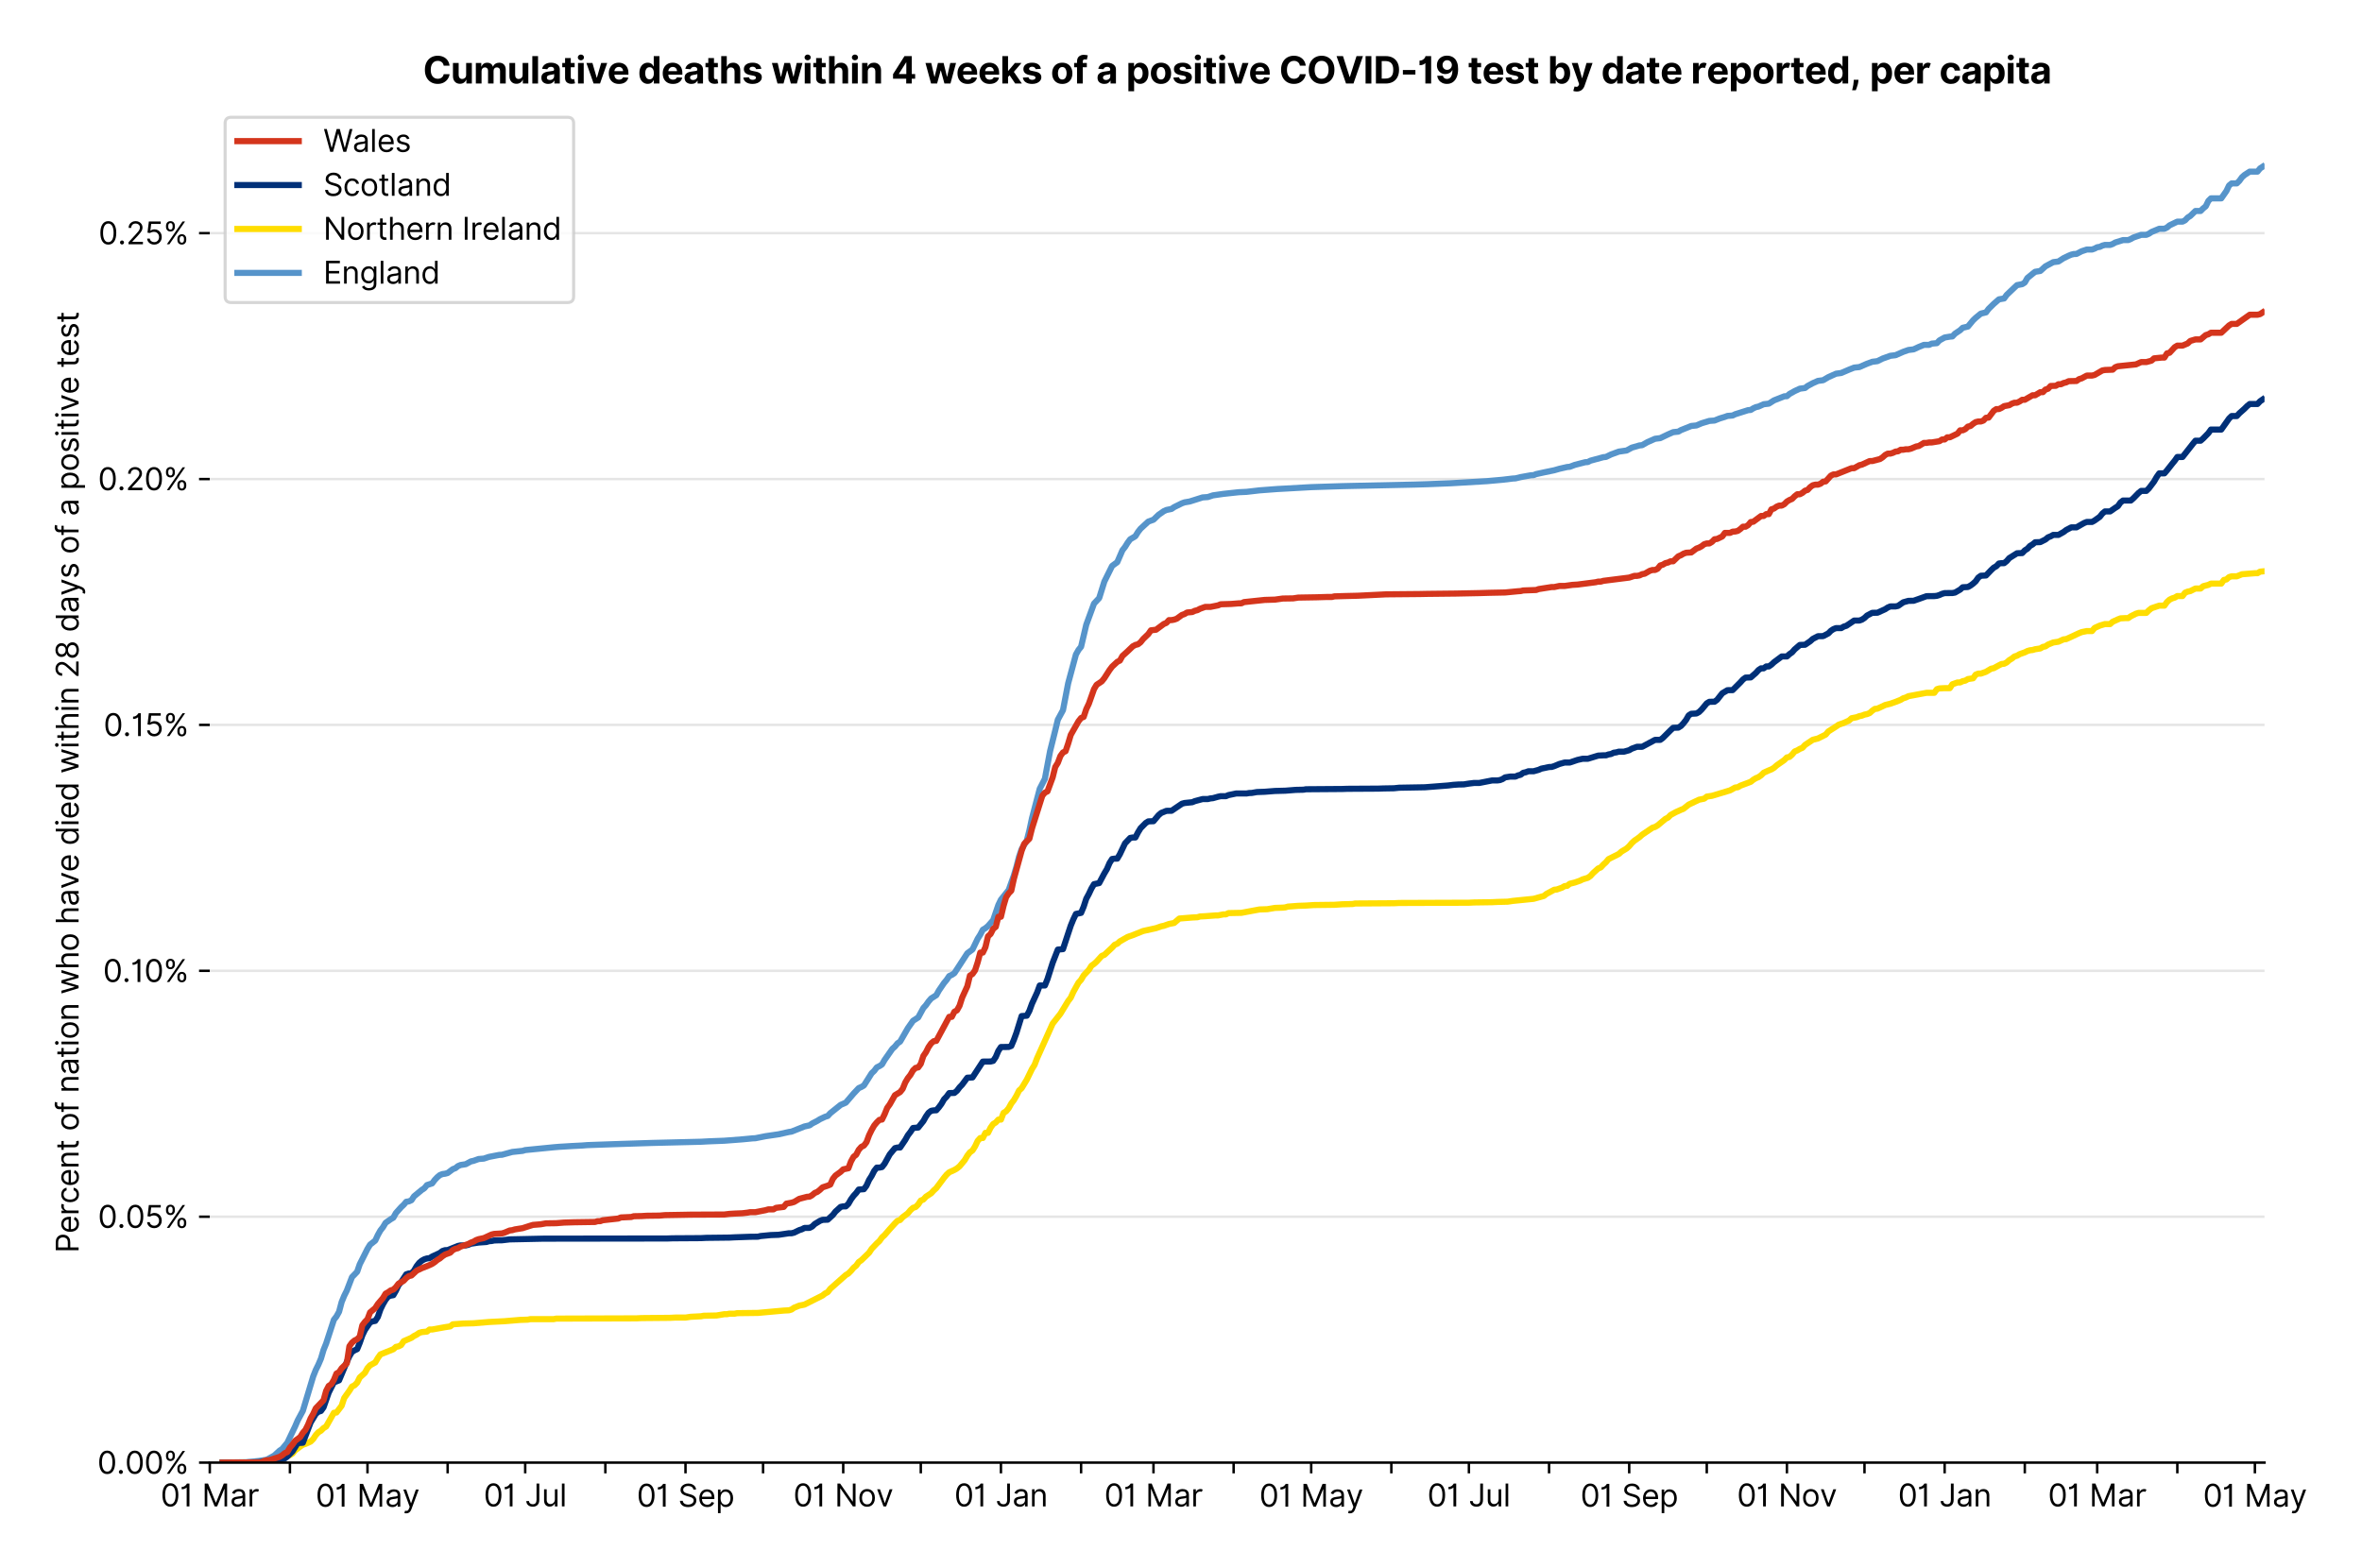 <?xml version="1.0" encoding="utf-8" standalone="no"?>
<!DOCTYPE svg PUBLIC "-//W3C//DTD SVG 1.1//EN"
  "http://www.w3.org/Graphics/SVG/1.1/DTD/svg11.dtd">
<svg xmlns:xlink="http://www.w3.org/1999/xlink" viewBox="0 0 769.728 511.234" xmlns="http://www.w3.org/2000/svg" version="1.1">
 <defs>
  <style type="text/css">*{stroke-linejoin: round; stroke-linecap: butt}</style>
 </defs>
 <g id="figure_1">
  <g id="patch_1">
   <path d="M 0 511.234 
L 769.728 511.234 
L 769.728 0 
L 0 0 
z
" style="fill: #ffffff"/>
  </g>
  <g id="axes_1">
   <g id="patch_2">
    <path d="M 68.362 476.745 
L 737.962 476.745 
L 737.962 33.225 
L 68.362 33.225 
z
" style="fill: #ffffff"/>
   </g>
   <g id="matplotlib.axis_1">
    <g id="xtick_1">
     <g id="line2d_1">
      <defs>
       <path id="m6dac39239b" d="M 0 0 
L 0 3.5 
" style="stroke: #000000; stroke-width: 0.8"/>
      </defs>
      <g>
       <use xlink:href="#m6dac39239b" x="68.362" y="476.745" style="stroke: #000000; stroke-width: 0.8"/>
      </g>
     </g>
     <g id="text_1">
      <!-- 01 Mar -->
      <g transform="translate(52.326 491.018)scale(0.1 -0.1)">
       <defs>
        <path id="Inter-Regular-30" d="M 2000 -64 
Q 1230 -64 806 561 
Q 382 1186 382 2327 
Q 382 3459 809 4088 
Q 1236 4718 2000 4718 
Q 2764 4718 3191 4088 
Q 3618 3459 3618 2327 
Q 3618 1186 3194 561 
Q 2771 -64 2000 -64 
z
M 2000 436 
Q 2509 436 2791 927 
Q 3073 1418 3073 2327 
Q 3073 3234 2789 3730 
Q 2505 4227 2000 4227 
Q 1496 4227 1211 3730 
Q 927 3234 927 2327 
Q 927 1418 1210 927 
Q 1493 436 2000 436 
z
" transform="scale(0.016)"/>
        <path id="Inter-Regular-31" d="M 1973 4655 
L 1973 0 
L 1409 0 
L 1409 3836 
L 1373 3836 
Q 1341 3773 1209 3692 
Q 1077 3611 868 3551 
Q 659 3491 391 3491 
L 391 3964 
Q 661 3964 859 4061 
Q 1057 4159 1190 4291 
Q 1323 4423 1392 4529 
Q 1461 4636 1473 4655 
L 1973 4655 
z
" transform="scale(0.016)"/>
        <path id="Inter-Regular-20" transform="scale(0.016)"/>
        <path id="Inter-Regular-4d" d="M 564 4655 
L 1236 4655 
L 2818 791 
L 2873 791 
L 4455 4655 
L 5127 4655 
L 5127 0 
L 4600 0 
L 4600 3536 
L 4555 3536 
L 3100 0 
L 2591 0 
L 1136 3536 
L 1091 3536 
L 1091 0 
L 564 0 
L 564 4655 
z
" transform="scale(0.016)"/>
        <path id="Inter-Regular-61" d="M 1518 -82 
Q 1186 -82 916 44 
Q 646 170 486 410 
Q 327 650 327 991 
Q 327 1291 445 1478 
Q 564 1666 761 1773 
Q 959 1880 1199 1933 
Q 1439 1986 1682 2018 
Q 2000 2059 2199 2080 
Q 2398 2102 2490 2154 
Q 2582 2207 2582 2336 
L 2582 2355 
Q 2582 2691 2399 2877 
Q 2216 3064 1846 3064 
Q 1461 3064 1243 2895 
Q 1025 2727 936 2536 
L 427 2718 
Q 564 3036 792 3214 
Q 1021 3393 1292 3464 
Q 1564 3536 1827 3536 
Q 1996 3536 2215 3496 
Q 2434 3457 2640 3334 
Q 2846 3211 2982 2963 
Q 3118 2716 3118 2300 
L 3118 0 
L 2582 0 
L 2582 473 
L 2555 473 
Q 2500 359 2373 229 
Q 2246 100 2034 9 
Q 1823 -82 1518 -82 
z
M 1600 400 
Q 1918 400 2137 525 
Q 2357 650 2469 847 
Q 2582 1045 2582 1264 
L 2582 1755 
Q 2548 1714 2433 1681 
Q 2318 1648 2169 1624 
Q 2021 1600 1881 1583 
Q 1741 1566 1655 1555 
Q 1446 1527 1265 1467 
Q 1084 1407 974 1287 
Q 864 1168 864 964 
Q 864 684 1072 542 
Q 1280 400 1600 400 
z
" transform="scale(0.016)"/>
        <path id="Inter-Regular-72" d="M 491 0 
L 491 3491 
L 1009 3491 
L 1009 2964 
L 1046 2964 
Q 1139 3223 1389 3384 
Q 1639 3545 1955 3545 
Q 2100 3545 2209 3511 
Q 2318 3477 2400 3418 
L 2218 2964 
Q 2161 2993 2085 3010 
Q 2009 3027 1909 3027 
Q 1527 3027 1277 2794 
Q 1027 2561 1027 2209 
L 1027 0 
L 491 0 
z
" transform="scale(0.016)"/>
       </defs>
       <use xlink:href="#Inter-Regular-30"/>
       <use xlink:href="#Inter-Regular-31" x="62.5"/>
       <use xlink:href="#Inter-Regular-20" x="106.676"/>
       <use xlink:href="#Inter-Regular-4d" x="134.801"/>
       <use xlink:href="#Inter-Regular-61" x="225.994"/>
       <use xlink:href="#Inter-Regular-72" x="282.386"/>
      </g>
     </g>
    </g>
    <g id="xtick_2">
     <g id="line2d_2">
      <g>
       <use xlink:href="#m6dac39239b" x="94.482" y="476.745" style="stroke: #000000; stroke-width: 0.8"/>
      </g>
     </g>
    </g>
    <g id="xtick_3">
     <g id="line2d_3">
      <g>
       <use xlink:href="#m6dac39239b" x="119.758" y="476.745" style="stroke: #000000; stroke-width: 0.8"/>
      </g>
     </g>
     <g id="text_2">
      <!-- 01 May -->
      <g transform="translate(102.855 491.117)scale(0.1 -0.1)">
       <defs>
        <path id="Inter-Regular-79" d="M 818 -1355 
Q 682 -1355 575 -1333 
Q 468 -1311 427 -1291 
L 564 -818 
Q 857 -893 1053 -814 
Q 1250 -736 1391 -345 
L 1509 -18 
L 218 3491 
L 800 3491 
L 1764 709 
L 1800 709 
L 2764 3491 
L 3346 3491 
L 1846 -564 
Q 1550 -1355 818 -1355 
z
" transform="scale(0.016)"/>
       </defs>
       <use xlink:href="#Inter-Regular-30"/>
       <use xlink:href="#Inter-Regular-31" x="62.5"/>
       <use xlink:href="#Inter-Regular-20" x="106.676"/>
       <use xlink:href="#Inter-Regular-4d" x="134.801"/>
       <use xlink:href="#Inter-Regular-61" x="225.994"/>
       <use xlink:href="#Inter-Regular-79" x="282.386"/>
      </g>
     </g>
    </g>
    <g id="xtick_4">
     <g id="line2d_4">
      <g>
       <use xlink:href="#m6dac39239b" x="145.878" y="476.745" style="stroke: #000000; stroke-width: 0.8"/>
      </g>
     </g>
    </g>
    <g id="xtick_5">
     <g id="line2d_5">
      <g>
       <use xlink:href="#m6dac39239b" x="171.154" y="476.745" style="stroke: #000000; stroke-width: 0.8"/>
      </g>
     </g>
     <g id="text_3">
      <!-- 01 Jul -->
      <g transform="translate(157.611 491.018)scale(0.1 -0.1)">
       <defs>
        <path id="Inter-Regular-4a" d="M 2346 4655 
L 2909 4655 
L 2909 1327 
Q 2909 657 2549 296 
Q 2189 -64 1582 -64 
Q 1200 -64 902 76 
Q 605 216 434 475 
Q 264 734 264 1091 
L 818 1091 
Q 818 795 1034 615 
Q 1250 436 1582 436 
Q 1948 436 2147 664 
Q 2346 893 2346 1327 
L 2346 4655 
z
" transform="scale(0.016)"/>
        <path id="Inter-Regular-75" d="M 2691 1427 
L 2691 3491 
L 3227 3491 
L 3227 0 
L 2691 0 
L 2691 591 
L 2655 591 
Q 2532 325 2273 140 
Q 2014 -45 1618 -45 
Q 1127 -45 809 280 
Q 491 605 491 1273 
L 491 3491 
L 1027 3491 
L 1027 1309 
Q 1027 927 1242 700 
Q 1457 473 1791 473 
Q 1991 473 2199 575 
Q 2407 677 2549 888 
Q 2691 1100 2691 1427 
z
" transform="scale(0.016)"/>
        <path id="Inter-Regular-6c" d="M 1027 4655 
L 1027 0 
L 491 0 
L 491 4655 
L 1027 4655 
z
" transform="scale(0.016)"/>
       </defs>
       <use xlink:href="#Inter-Regular-30"/>
       <use xlink:href="#Inter-Regular-31" x="62.5"/>
       <use xlink:href="#Inter-Regular-20" x="106.676"/>
       <use xlink:href="#Inter-Regular-4a" x="134.801"/>
       <use xlink:href="#Inter-Regular-75" x="189.063"/>
       <use xlink:href="#Inter-Regular-6c" x="247.159"/>
      </g>
     </g>
    </g>
    <g id="xtick_6">
     <g id="line2d_6">
      <g>
       <use xlink:href="#m6dac39239b" x="197.274" y="476.745" style="stroke: #000000; stroke-width: 0.8"/>
      </g>
     </g>
    </g>
    <g id="xtick_7">
     <g id="line2d_7">
      <g>
       <use xlink:href="#m6dac39239b" x="223.393" y="476.745" style="stroke: #000000; stroke-width: 0.8"/>
      </g>
     </g>
     <g id="text_4">
      <!-- 01 Sep -->
      <g transform="translate(207.506 491.117)scale(0.1 -0.1)">
       <defs>
        <path id="Inter-Regular-53" d="M 3109 3491 
Q 3068 3836 2777 4027 
Q 2486 4218 2064 4218 
Q 1600 4218 1318 3999 
Q 1036 3780 1036 3445 
Q 1036 3195 1189 3042 
Q 1343 2889 1553 2803 
Q 1764 2718 1936 2673 
L 2409 2545 
Q 2591 2498 2815 2414 
Q 3039 2330 3244 2185 
Q 3450 2041 3584 1816 
Q 3718 1591 3718 1264 
Q 3718 886 3521 581 
Q 3325 277 2949 97 
Q 2573 -82 2036 -82 
Q 1286 -82 845 272 
Q 405 627 364 1200 
L 946 1200 
Q 968 936 1124 764 
Q 1280 593 1519 510 
Q 1759 427 2036 427 
Q 2359 427 2616 533 
Q 2873 639 3023 828 
Q 3173 1018 3173 1273 
Q 3173 1505 3043 1650 
Q 2914 1795 2702 1886 
Q 2491 1977 2246 2045 
L 1673 2209 
Q 1127 2366 809 2657 
Q 491 2948 491 3418 
Q 491 3809 703 4101 
Q 916 4393 1276 4555 
Q 1636 4718 2082 4718 
Q 2532 4718 2882 4558 
Q 3232 4398 3437 4120 
Q 3643 3843 3655 3491 
L 3109 3491 
z
" transform="scale(0.016)"/>
        <path id="Inter-Regular-65" d="M 1955 -73 
Q 1450 -73 1085 151 
Q 721 375 524 778 
Q 327 1182 327 1718 
Q 327 2255 524 2665 
Q 721 3075 1074 3305 
Q 1427 3536 1900 3536 
Q 2173 3536 2439 3445 
Q 2705 3355 2923 3151 
Q 3141 2948 3270 2614 
Q 3400 2280 3400 1791 
L 3400 1564 
L 866 1564 
Q 884 1005 1183 707 
Q 1482 409 1955 409 
Q 2271 409 2498 545 
Q 2725 682 2827 955 
L 3346 809 
Q 3223 414 2854 170 
Q 2486 -73 1955 -73 
z
M 866 2027 
L 2855 2027 
Q 2855 2470 2595 2762 
Q 2336 3055 1900 3055 
Q 1593 3055 1368 2911 
Q 1143 2768 1013 2533 
Q 884 2298 866 2027 
z
" transform="scale(0.016)"/>
        <path id="Inter-Regular-70" d="M 491 -1309 
L 491 3491 
L 1009 3491 
L 1009 2936 
L 1073 2936 
Q 1132 3027 1237 3169 
Q 1343 3311 1542 3423 
Q 1741 3536 2082 3536 
Q 2523 3536 2859 3315 
Q 3196 3095 3384 2690 
Q 3573 2286 3573 1736 
Q 3573 1182 3384 776 
Q 3196 370 2861 148 
Q 2527 -73 2091 -73 
Q 1755 -73 1552 39 
Q 1350 152 1241 296 
Q 1132 441 1073 536 
L 1027 536 
L 1027 -1309 
L 491 -1309 
z
M 1018 1745 
Q 1018 1152 1276 780 
Q 1534 409 2018 409 
Q 2355 409 2581 587 
Q 2807 766 2921 1069 
Q 3036 1373 3036 1745 
Q 3036 2114 2923 2410 
Q 2811 2707 2585 2881 
Q 2359 3055 2018 3055 
Q 1527 3055 1272 2693 
Q 1018 2332 1018 1745 
z
" transform="scale(0.016)"/>
       </defs>
       <use xlink:href="#Inter-Regular-30"/>
       <use xlink:href="#Inter-Regular-31" x="62.5"/>
       <use xlink:href="#Inter-Regular-20" x="106.676"/>
       <use xlink:href="#Inter-Regular-53" x="134.801"/>
       <use xlink:href="#Inter-Regular-65" x="198.58"/>
       <use xlink:href="#Inter-Regular-70" x="256.818"/>
      </g>
     </g>
    </g>
    <g id="xtick_8">
     <g id="line2d_8">
      <g>
       <use xlink:href="#m6dac39239b" x="248.67" y="476.745" style="stroke: #000000; stroke-width: 0.8"/>
      </g>
     </g>
    </g>
    <g id="xtick_9">
     <g id="line2d_9">
      <g>
       <use xlink:href="#m6dac39239b" x="274.789" y="476.745" style="stroke: #000000; stroke-width: 0.8"/>
      </g>
     </g>
     <g id="text_5">
      <!-- 01 Nov -->
      <g transform="translate(258.518 491.018)scale(0.1 -0.1)">
       <defs>
        <path id="Inter-Regular-4e" d="M 4255 4655 
L 4255 0 
L 3709 0 
L 1173 3655 
L 1127 3655 
L 1127 0 
L 564 0 
L 564 4655 
L 1109 4655 
L 3655 991 
L 3700 991 
L 3700 4655 
L 4255 4655 
z
" transform="scale(0.016)"/>
        <path id="Inter-Regular-6f" d="M 1909 -73 
Q 1436 -73 1080 152 
Q 725 377 526 781 
Q 327 1186 327 1727 
Q 327 2273 526 2679 
Q 725 3086 1080 3311 
Q 1436 3536 1909 3536 
Q 2382 3536 2737 3311 
Q 3093 3086 3292 2679 
Q 3491 2273 3491 1727 
Q 3491 1186 3292 781 
Q 3093 377 2737 152 
Q 2382 -73 1909 -73 
z
M 1909 409 
Q 2268 409 2500 593 
Q 2732 777 2843 1077 
Q 2955 1377 2955 1727 
Q 2955 2077 2843 2379 
Q 2732 2682 2500 2868 
Q 2268 3055 1909 3055 
Q 1550 3055 1318 2868 
Q 1086 2682 975 2379 
Q 864 2077 864 1727 
Q 864 1377 975 1077 
Q 1086 777 1318 593 
Q 1550 409 1909 409 
z
" transform="scale(0.016)"/>
        <path id="Inter-Regular-76" d="M 3346 3491 
L 2055 0 
L 1509 0 
L 218 3491 
L 800 3491 
L 1764 709 
L 1800 709 
L 2764 3491 
L 3346 3491 
z
" transform="scale(0.016)"/>
       </defs>
       <use xlink:href="#Inter-Regular-30"/>
       <use xlink:href="#Inter-Regular-31" x="62.5"/>
       <use xlink:href="#Inter-Regular-20" x="106.676"/>
       <use xlink:href="#Inter-Regular-4e" x="134.801"/>
       <use xlink:href="#Inter-Regular-6f" x="210.085"/>
       <use xlink:href="#Inter-Regular-76" x="269.744"/>
      </g>
     </g>
    </g>
    <g id="xtick_10">
     <g id="line2d_10">
      <g>
       <use xlink:href="#m6dac39239b" x="300.066" y="476.745" style="stroke: #000000; stroke-width: 0.8"/>
      </g>
     </g>
    </g>
    <g id="xtick_11">
     <g id="line2d_11">
      <g>
       <use xlink:href="#m6dac39239b" x="326.185" y="476.745" style="stroke: #000000; stroke-width: 0.8"/>
      </g>
     </g>
     <g id="text_6">
      <!-- 01 Jan -->
      <g transform="translate(310.986 491.018)scale(0.1 -0.1)">
       <defs>
        <path id="Inter-Regular-6e" d="M 1027 2100 
L 1027 0 
L 491 0 
L 491 3491 
L 1009 3491 
L 1009 2945 
L 1055 2945 
Q 1177 3211 1427 3373 
Q 1677 3536 2073 3536 
Q 2602 3536 2928 3211 
Q 3255 2886 3255 2218 
L 3255 0 
L 2718 0 
L 2718 2182 
Q 2718 2593 2504 2824 
Q 2291 3055 1918 3055 
Q 1534 3055 1280 2806 
Q 1027 2557 1027 2100 
z
" transform="scale(0.016)"/>
       </defs>
       <use xlink:href="#Inter-Regular-30"/>
       <use xlink:href="#Inter-Regular-31" x="62.5"/>
       <use xlink:href="#Inter-Regular-20" x="106.676"/>
       <use xlink:href="#Inter-Regular-4a" x="134.801"/>
       <use xlink:href="#Inter-Regular-61" x="189.063"/>
       <use xlink:href="#Inter-Regular-6e" x="245.455"/>
      </g>
     </g>
    </g>
    <g id="xtick_12">
     <g id="line2d_12">
      <g>
       <use xlink:href="#m6dac39239b" x="352.304" y="476.745" style="stroke: #000000; stroke-width: 0.8"/>
      </g>
     </g>
    </g>
    <g id="xtick_13">
     <g id="line2d_13">
      <g>
       <use xlink:href="#m6dac39239b" x="375.896" y="476.745" style="stroke: #000000; stroke-width: 0.8"/>
      </g>
     </g>
     <g id="text_7">
      <!-- 01 Mar -->
      <g transform="translate(359.859 491.018)scale(0.1 -0.1)">
       <use xlink:href="#Inter-Regular-30"/>
       <use xlink:href="#Inter-Regular-31" x="62.5"/>
       <use xlink:href="#Inter-Regular-20" x="106.676"/>
       <use xlink:href="#Inter-Regular-4d" x="134.801"/>
       <use xlink:href="#Inter-Regular-61" x="225.994"/>
       <use xlink:href="#Inter-Regular-72" x="282.386"/>
      </g>
     </g>
    </g>
    <g id="xtick_14">
     <g id="line2d_14">
      <g>
       <use xlink:href="#m6dac39239b" x="402.015" y="476.745" style="stroke: #000000; stroke-width: 0.8"/>
      </g>
     </g>
    </g>
    <g id="xtick_15">
     <g id="line2d_15">
      <g>
       <use xlink:href="#m6dac39239b" x="427.292" y="476.745" style="stroke: #000000; stroke-width: 0.8"/>
      </g>
     </g>
     <g id="text_8">
      <!-- 01 May -->
      <g transform="translate(410.389 491.117)scale(0.1 -0.1)">
       <use xlink:href="#Inter-Regular-30"/>
       <use xlink:href="#Inter-Regular-31" x="62.5"/>
       <use xlink:href="#Inter-Regular-20" x="106.676"/>
       <use xlink:href="#Inter-Regular-4d" x="134.801"/>
       <use xlink:href="#Inter-Regular-61" x="225.994"/>
       <use xlink:href="#Inter-Regular-79" x="282.386"/>
      </g>
     </g>
    </g>
    <g id="xtick_16">
     <g id="line2d_16">
      <g>
       <use xlink:href="#m6dac39239b" x="453.411" y="476.745" style="stroke: #000000; stroke-width: 0.8"/>
      </g>
     </g>
    </g>
    <g id="xtick_17">
     <g id="line2d_17">
      <g>
       <use xlink:href="#m6dac39239b" x="478.688" y="476.745" style="stroke: #000000; stroke-width: 0.8"/>
      </g>
     </g>
     <g id="text_9">
      <!-- 01 Jul -->
      <g transform="translate(465.144 491.018)scale(0.1 -0.1)">
       <use xlink:href="#Inter-Regular-30"/>
       <use xlink:href="#Inter-Regular-31" x="62.5"/>
       <use xlink:href="#Inter-Regular-20" x="106.676"/>
       <use xlink:href="#Inter-Regular-4a" x="134.801"/>
       <use xlink:href="#Inter-Regular-75" x="189.063"/>
       <use xlink:href="#Inter-Regular-6c" x="247.159"/>
      </g>
     </g>
    </g>
    <g id="xtick_18">
     <g id="line2d_18">
      <g>
       <use xlink:href="#m6dac39239b" x="504.807" y="476.745" style="stroke: #000000; stroke-width: 0.8"/>
      </g>
     </g>
    </g>
    <g id="xtick_19">
     <g id="line2d_19">
      <g>
       <use xlink:href="#m6dac39239b" x="530.926" y="476.745" style="stroke: #000000; stroke-width: 0.8"/>
      </g>
     </g>
     <g id="text_10">
      <!-- 01 Sep -->
      <g transform="translate(515.039 491.117)scale(0.1 -0.1)">
       <use xlink:href="#Inter-Regular-30"/>
       <use xlink:href="#Inter-Regular-31" x="62.5"/>
       <use xlink:href="#Inter-Regular-20" x="106.676"/>
       <use xlink:href="#Inter-Regular-53" x="134.801"/>
       <use xlink:href="#Inter-Regular-65" x="198.58"/>
       <use xlink:href="#Inter-Regular-70" x="256.818"/>
      </g>
     </g>
    </g>
    <g id="xtick_20">
     <g id="line2d_20">
      <g>
       <use xlink:href="#m6dac39239b" x="556.203" y="476.745" style="stroke: #000000; stroke-width: 0.8"/>
      </g>
     </g>
    </g>
    <g id="xtick_21">
     <g id="line2d_21">
      <g>
       <use xlink:href="#m6dac39239b" x="582.322" y="476.745" style="stroke: #000000; stroke-width: 0.8"/>
      </g>
     </g>
     <g id="text_11">
      <!-- 01 Nov -->
      <g transform="translate(566.051 491.018)scale(0.1 -0.1)">
       <use xlink:href="#Inter-Regular-30"/>
       <use xlink:href="#Inter-Regular-31" x="62.5"/>
       <use xlink:href="#Inter-Regular-20" x="106.676"/>
       <use xlink:href="#Inter-Regular-4e" x="134.801"/>
       <use xlink:href="#Inter-Regular-6f" x="210.085"/>
       <use xlink:href="#Inter-Regular-76" x="269.744"/>
      </g>
     </g>
    </g>
    <g id="xtick_22">
     <g id="line2d_22">
      <g>
       <use xlink:href="#m6dac39239b" x="607.599" y="476.745" style="stroke: #000000; stroke-width: 0.8"/>
      </g>
     </g>
    </g>
    <g id="xtick_23">
     <g id="line2d_23">
      <g>
       <use xlink:href="#m6dac39239b" x="633.718" y="476.745" style="stroke: #000000; stroke-width: 0.8"/>
      </g>
     </g>
     <g id="text_12">
      <!-- 01 Jan -->
      <g transform="translate(618.519 491.018)scale(0.1 -0.1)">
       <use xlink:href="#Inter-Regular-30"/>
       <use xlink:href="#Inter-Regular-31" x="62.5"/>
       <use xlink:href="#Inter-Regular-20" x="106.676"/>
       <use xlink:href="#Inter-Regular-4a" x="134.801"/>
       <use xlink:href="#Inter-Regular-61" x="189.063"/>
       <use xlink:href="#Inter-Regular-6e" x="245.455"/>
      </g>
     </g>
    </g>
    <g id="xtick_24">
     <g id="line2d_24">
      <g>
       <use xlink:href="#m6dac39239b" x="659.838" y="476.745" style="stroke: #000000; stroke-width: 0.8"/>
      </g>
     </g>
    </g>
    <g id="xtick_25">
     <g id="line2d_25">
      <g>
       <use xlink:href="#m6dac39239b" x="683.429" y="476.745" style="stroke: #000000; stroke-width: 0.8"/>
      </g>
     </g>
     <g id="text_13">
      <!-- 01 Mar -->
      <g transform="translate(667.393 491.018)scale(0.1 -0.1)">
       <use xlink:href="#Inter-Regular-30"/>
       <use xlink:href="#Inter-Regular-31" x="62.5"/>
       <use xlink:href="#Inter-Regular-20" x="106.676"/>
       <use xlink:href="#Inter-Regular-4d" x="134.801"/>
       <use xlink:href="#Inter-Regular-61" x="225.994"/>
       <use xlink:href="#Inter-Regular-72" x="282.386"/>
      </g>
     </g>
    </g>
    <g id="xtick_26">
     <g id="line2d_26">
      <g>
       <use xlink:href="#m6dac39239b" x="709.549" y="476.745" style="stroke: #000000; stroke-width: 0.8"/>
      </g>
     </g>
    </g>
    <g id="xtick_27">
     <g id="line2d_27">
      <g>
       <use xlink:href="#m6dac39239b" x="734.825" y="476.745" style="stroke: #000000; stroke-width: 0.8"/>
      </g>
     </g>
     <g id="text_14">
      <!-- 01 May -->
      <g transform="translate(717.922 491.117)scale(0.1 -0.1)">
       <use xlink:href="#Inter-Regular-30"/>
       <use xlink:href="#Inter-Regular-31" x="62.5"/>
       <use xlink:href="#Inter-Regular-20" x="106.676"/>
       <use xlink:href="#Inter-Regular-4d" x="134.801"/>
       <use xlink:href="#Inter-Regular-61" x="225.994"/>
       <use xlink:href="#Inter-Regular-79" x="282.386"/>
      </g>
     </g>
    </g>
   </g>
   <g id="matplotlib.axis_2">
    <g id="ytick_1">
     <g id="line2d_28">
      <path d="M 68.362 476.745 
L 737.962 476.745 
" clip-path="url(#pc09bee635e)" style="fill: none; stroke: #e5e5e5; stroke-width: 0.8; stroke-linecap: square"/>
     </g>
     <g id="line2d_29">
      <defs>
       <path id="m6f4fb27b26" d="M 0 0 
L -3.5 0 
" style="stroke: #000000; stroke-width: 0.8"/>
      </defs>
      <g>
       <use xlink:href="#m6f4fb27b26" x="68.362" y="476.745" style="stroke: #000000; stroke-width: 0.8"/>
      </g>
     </g>
     <g id="text_15">
      <!-- 0.00% -->
      <g transform="translate(31.731 480.382)scale(0.1 -0.1)">
       <defs>
        <path id="Inter-Regular-2e" d="M 882 -36 
Q 714 -36 593 84 
Q 473 205 473 373 
Q 473 541 593 661 
Q 714 782 882 782 
Q 1050 782 1170 661 
Q 1291 541 1291 373 
Q 1291 205 1170 84 
Q 1050 -36 882 -36 
z
" transform="scale(0.016)"/>
        <path id="Inter-Regular-25" d="M 2855 873 
L 2855 1118 
Q 2855 1373 2960 1585 
Q 3066 1798 3269 1926 
Q 3473 2055 3764 2055 
Q 4059 2055 4259 1926 
Q 4459 1798 4561 1585 
Q 4664 1373 4664 1118 
L 4664 873 
Q 4664 618 4560 405 
Q 4457 193 4256 64 
Q 4055 -64 3764 -64 
Q 3468 -64 3266 64 
Q 3064 193 2959 405 
Q 2855 618 2855 873 
z
M 536 3536 
L 536 3782 
Q 536 4036 642 4248 
Q 748 4461 951 4589 
Q 1155 4718 1446 4718 
Q 1741 4718 1941 4589 
Q 2141 4461 2243 4248 
Q 2346 4036 2346 3782 
L 2346 3536 
Q 2346 3282 2242 3069 
Q 2139 2857 1937 2728 
Q 1736 2600 1446 2600 
Q 1150 2600 948 2728 
Q 746 2857 641 3069 
Q 536 3282 536 3536 
z
M 709 0 
L 3909 4655 
L 4427 4655 
L 1227 0 
L 709 0 
z
M 3318 1118 
L 3318 873 
Q 3318 661 3418 494 
Q 3518 327 3764 327 
Q 4002 327 4101 494 
Q 4200 661 4200 873 
L 4200 1118 
Q 4200 1330 4104 1497 
Q 4009 1664 3764 1664 
Q 3525 1664 3421 1497 
Q 3318 1330 3318 1118 
z
M 1000 3782 
L 1000 3536 
Q 1000 3325 1100 3158 
Q 1200 2991 1446 2991 
Q 1684 2991 1783 3158 
Q 1882 3325 1882 3536 
L 1882 3782 
Q 1882 3993 1786 4160 
Q 1691 4327 1446 4327 
Q 1207 4327 1103 4160 
Q 1000 3993 1000 3782 
z
" transform="scale(0.016)"/>
       </defs>
       <use xlink:href="#Inter-Regular-30"/>
       <use xlink:href="#Inter-Regular-2e" x="62.5"/>
       <use xlink:href="#Inter-Regular-30" x="90.057"/>
       <use xlink:href="#Inter-Regular-30" x="152.557"/>
       <use xlink:href="#Inter-Regular-25" x="215.057"/>
      </g>
     </g>
    </g>
    <g id="ytick_2">
     <g id="line2d_30">
      <path d="M 68.362 396.594 
L 737.962 396.594 
" clip-path="url(#pc09bee635e)" style="fill: none; stroke: #e5e5e5; stroke-width: 0.8; stroke-linecap: square"/>
     </g>
     <g id="line2d_31">
      <g>
       <use xlink:href="#m6f4fb27b26" x="68.362" y="396.594" style="stroke: #000000; stroke-width: 0.8"/>
      </g>
     </g>
     <g id="text_16">
      <!-- 0.05% -->
      <g transform="translate(31.902 400.231)scale(0.1 -0.1)">
       <defs>
        <path id="Inter-Regular-35" d="M 1936 -64 
Q 1536 -64 1216 95 
Q 896 255 702 532 
Q 509 809 491 1164 
L 1036 1164 
Q 1068 848 1324 642 
Q 1580 436 1936 436 
Q 2223 436 2447 570 
Q 2671 705 2799 940 
Q 2927 1175 2927 1473 
Q 2927 1777 2794 2017 
Q 2661 2257 2429 2395 
Q 2198 2534 1900 2536 
Q 1686 2539 1461 2472 
Q 1236 2405 1091 2300 
L 564 2364 
L 846 4655 
L 3264 4655 
L 3264 4155 
L 1318 4155 
L 1155 2782 
L 1182 2782 
Q 1325 2895 1541 2970 
Q 1757 3045 1991 3045 
Q 2418 3045 2753 2842 
Q 3089 2639 3281 2286 
Q 3473 1934 3473 1482 
Q 3473 1036 3274 687 
Q 3075 339 2727 137 
Q 2380 -64 1936 -64 
z
" transform="scale(0.016)"/>
       </defs>
       <use xlink:href="#Inter-Regular-30"/>
       <use xlink:href="#Inter-Regular-2e" x="62.5"/>
       <use xlink:href="#Inter-Regular-30" x="90.057"/>
       <use xlink:href="#Inter-Regular-35" x="152.557"/>
       <use xlink:href="#Inter-Regular-25" x="213.352"/>
      </g>
     </g>
    </g>
    <g id="ytick_3">
     <g id="line2d_32">
      <path d="M 68.362 316.444 
L 737.962 316.444 
" clip-path="url(#pc09bee635e)" style="fill: none; stroke: #e5e5e5; stroke-width: 0.8; stroke-linecap: square"/>
     </g>
     <g id="line2d_33">
      <g>
       <use xlink:href="#m6f4fb27b26" x="68.362" y="316.444" style="stroke: #000000; stroke-width: 0.8"/>
      </g>
     </g>
     <g id="text_17">
      <!-- 0.10% -->
      <g transform="translate(33.564 320.081)scale(0.1 -0.1)">
       <use xlink:href="#Inter-Regular-30"/>
       <use xlink:href="#Inter-Regular-2e" x="62.5"/>
       <use xlink:href="#Inter-Regular-31" x="90.057"/>
       <use xlink:href="#Inter-Regular-30" x="134.233"/>
       <use xlink:href="#Inter-Regular-25" x="196.733"/>
      </g>
     </g>
    </g>
    <g id="ytick_4">
     <g id="line2d_34">
      <path d="M 68.362 236.293 
L 737.962 236.293 
" clip-path="url(#pc09bee635e)" style="fill: none; stroke: #e5e5e5; stroke-width: 0.8; stroke-linecap: square"/>
     </g>
     <g id="line2d_35">
      <g>
       <use xlink:href="#m6f4fb27b26" x="68.362" y="236.293" style="stroke: #000000; stroke-width: 0.8"/>
      </g>
     </g>
     <g id="text_18">
      <!-- 0.15% -->
      <g transform="translate(33.734 239.93)scale(0.1 -0.1)">
       <use xlink:href="#Inter-Regular-30"/>
       <use xlink:href="#Inter-Regular-2e" x="62.5"/>
       <use xlink:href="#Inter-Regular-31" x="90.057"/>
       <use xlink:href="#Inter-Regular-35" x="134.233"/>
       <use xlink:href="#Inter-Regular-25" x="195.028"/>
      </g>
     </g>
    </g>
    <g id="ytick_5">
     <g id="line2d_36">
      <path d="M 68.362 156.143 
L 737.962 156.143 
" clip-path="url(#pc09bee635e)" style="fill: none; stroke: #e5e5e5; stroke-width: 0.8; stroke-linecap: square"/>
     </g>
     <g id="line2d_37">
      <g>
       <use xlink:href="#m6f4fb27b26" x="68.362" y="156.143" style="stroke: #000000; stroke-width: 0.8"/>
      </g>
     </g>
     <g id="text_19">
      <!-- 0.20% -->
      <g transform="translate(31.93 159.78)scale(0.1 -0.1)">
       <defs>
        <path id="Inter-Regular-32" d="M 482 0 
L 482 409 
L 2018 2091 
Q 2289 2386 2464 2605 
Q 2639 2825 2724 3019 
Q 2809 3214 2809 3427 
Q 2809 3795 2553 4011 
Q 2298 4227 1918 4227 
Q 1514 4227 1275 3985 
Q 1036 3743 1036 3345 
L 500 3345 
Q 500 3755 688 4064 
Q 877 4373 1203 4545 
Q 1530 4718 1936 4718 
Q 2346 4718 2661 4545 
Q 2977 4373 3156 4079 
Q 3336 3786 3336 3427 
Q 3336 3170 3244 2926 
Q 3152 2682 2926 2383 
Q 2700 2084 2300 1655 
L 1255 536 
L 1255 500 
L 3418 500 
L 3418 0 
L 482 0 
z
" transform="scale(0.016)"/>
       </defs>
       <use xlink:href="#Inter-Regular-30"/>
       <use xlink:href="#Inter-Regular-2e" x="62.5"/>
       <use xlink:href="#Inter-Regular-32" x="90.057"/>
       <use xlink:href="#Inter-Regular-30" x="150.568"/>
       <use xlink:href="#Inter-Regular-25" x="213.068"/>
      </g>
     </g>
    </g>
    <g id="ytick_6">
     <g id="line2d_38">
      <path d="M 68.362 75.992 
L 737.962 75.992 
" clip-path="url(#pc09bee635e)" style="fill: none; stroke: #e5e5e5; stroke-width: 0.8; stroke-linecap: square"/>
     </g>
     <g id="line2d_39">
      <g>
       <use xlink:href="#m6f4fb27b26" x="68.362" y="75.992" style="stroke: #000000; stroke-width: 0.8"/>
      </g>
     </g>
     <g id="text_20">
      <!-- 0.25% -->
      <g transform="translate(32.1 79.629)scale(0.1 -0.1)">
       <use xlink:href="#Inter-Regular-30"/>
       <use xlink:href="#Inter-Regular-2e" x="62.5"/>
       <use xlink:href="#Inter-Regular-32" x="90.057"/>
       <use xlink:href="#Inter-Regular-35" x="150.568"/>
       <use xlink:href="#Inter-Regular-25" x="211.364"/>
      </g>
     </g>
    </g>
    <g id="text_21">
     <!-- Percent of nation who have died within 28 days of a positive test -->
     <g transform="translate(25.614 408.396)rotate(-90)scale(0.1 -0.1)">
      <defs>
       <path id="Inter-Regular-50" d="M 564 0 
L 564 4655 
L 2136 4655 
Q 2684 4655 3033 4458 
Q 3382 4261 3550 3927 
Q 3718 3593 3718 3182 
Q 3718 2770 3551 2434 
Q 3384 2098 3036 1899 
Q 2689 1700 2146 1700 
L 1127 1700 
L 1127 0 
L 564 0 
z
M 1127 2200 
L 2127 2200 
Q 2689 2200 2926 2482 
Q 3164 2764 3164 3182 
Q 3164 3602 2925 3878 
Q 2686 4155 2118 4155 
L 1127 4155 
L 1127 2200 
z
" transform="scale(0.016)"/>
       <path id="Inter-Regular-63" d="M 1909 -73 
Q 1418 -73 1063 159 
Q 709 391 518 798 
Q 327 1205 327 1727 
Q 327 2259 524 2667 
Q 721 3075 1074 3305 
Q 1427 3536 1900 3536 
Q 2268 3536 2563 3400 
Q 2859 3264 3047 3018 
Q 3236 2773 3282 2445 
L 2746 2445 
Q 2684 2684 2474 2869 
Q 2264 3055 1909 3055 
Q 1439 3055 1151 2697 
Q 864 2339 864 1745 
Q 864 1139 1148 774 
Q 1432 409 1909 409 
Q 2223 409 2447 570 
Q 2671 732 2746 1018 
L 3282 1018 
Q 3236 709 3058 462 
Q 2880 216 2588 71 
Q 2296 -73 1909 -73 
z
" transform="scale(0.016)"/>
       <path id="Inter-Regular-74" d="M 2009 3491 
L 2009 3036 
L 1264 3036 
L 1264 1000 
Q 1264 773 1331 660 
Q 1398 548 1503 510 
Q 1609 473 1727 473 
Q 1816 473 1873 483 
Q 1930 493 1964 500 
L 2073 18 
Q 2018 -2 1920 -23 
Q 1823 -45 1673 -45 
Q 1446 -45 1228 52 
Q 1011 150 869 350 
Q 727 550 727 855 
L 727 3036 
L 200 3036 
L 200 3491 
L 727 3491 
L 727 4327 
L 1264 4327 
L 1264 3491 
L 2009 3491 
z
" transform="scale(0.016)"/>
       <path id="Inter-Regular-66" d="M 2046 3491 
L 2046 3036 
L 1264 3036 
L 1264 0 
L 727 0 
L 727 3036 
L 164 3036 
L 164 3491 
L 727 3491 
L 727 3973 
Q 727 4273 868 4473 
Q 1009 4673 1234 4773 
Q 1459 4873 1709 4873 
Q 1907 4873 2032 4841 
Q 2157 4809 2218 4782 
L 2064 4318 
Q 2023 4332 1951 4352 
Q 1880 4373 1764 4373 
Q 1498 4373 1381 4239 
Q 1264 4105 1264 3845 
L 1264 3491 
L 2046 3491 
z
" transform="scale(0.016)"/>
       <path id="Inter-Regular-69" d="M 491 0 
L 491 3491 
L 1027 3491 
L 1027 0 
L 491 0 
z
M 764 4073 
Q 607 4073 494 4179 
Q 382 4286 382 4436 
Q 382 4586 494 4693 
Q 607 4800 764 4800 
Q 921 4800 1033 4693 
Q 1146 4586 1146 4436 
Q 1146 4286 1033 4179 
Q 921 4073 764 4073 
z
" transform="scale(0.016)"/>
       <path id="Inter-Regular-77" d="M 1282 0 
L 218 3491 
L 782 3491 
L 1536 818 
L 1573 818 
L 2318 3491 
L 2891 3491 
L 3627 827 
L 3664 827 
L 4418 3491 
L 4982 3491 
L 3918 0 
L 3391 0 
L 2627 2682 
L 2573 2682 
L 1809 0 
L 1282 0 
z
" transform="scale(0.016)"/>
       <path id="Inter-Regular-68" d="M 1027 2100 
L 1027 0 
L 491 0 
L 491 4655 
L 1027 4655 
L 1027 2945 
L 1073 2945 
Q 1196 3216 1442 3376 
Q 1689 3536 2100 3536 
Q 2636 3536 2963 3213 
Q 3291 2891 3291 2218 
L 3291 0 
L 2755 0 
L 2755 2182 
Q 2755 2598 2540 2826 
Q 2325 3055 1946 3055 
Q 1548 3055 1287 2806 
Q 1027 2557 1027 2100 
z
" transform="scale(0.016)"/>
       <path id="Inter-Regular-64" d="M 1809 -73 
Q 1373 -73 1039 148 
Q 705 370 516 776 
Q 327 1182 327 1736 
Q 327 2286 516 2690 
Q 705 3095 1041 3315 
Q 1377 3536 1818 3536 
Q 2159 3536 2358 3423 
Q 2557 3311 2662 3169 
Q 2768 3027 2827 2936 
L 2873 2936 
L 2873 4655 
L 3409 4655 
L 3409 0 
L 2891 0 
L 2891 536 
L 2827 536 
Q 2768 441 2659 296 
Q 2550 152 2348 39 
Q 2146 -73 1809 -73 
z
M 1882 409 
Q 2366 409 2624 780 
Q 2882 1152 2882 1745 
Q 2882 2332 2627 2693 
Q 2373 3055 1882 3055 
Q 1541 3055 1315 2881 
Q 1089 2707 976 2410 
Q 864 2114 864 1745 
Q 864 1373 978 1069 
Q 1093 766 1319 587 
Q 1546 409 1882 409 
z
" transform="scale(0.016)"/>
       <path id="Inter-Regular-38" d="M 1973 -64 
Q 1505 -64 1147 103 
Q 789 270 589 564 
Q 389 859 391 1236 
Q 389 1532 507 1783 
Q 625 2034 830 2203 
Q 1036 2373 1291 2418 
L 1291 2445 
Q 957 2532 759 2821 
Q 561 3111 564 3482 
Q 561 3836 743 4115 
Q 925 4395 1244 4556 
Q 1564 4718 1973 4718 
Q 2377 4718 2695 4556 
Q 3014 4395 3197 4115 
Q 3380 3836 3382 3482 
Q 3380 3111 3181 2821 
Q 2982 2532 2655 2445 
L 2655 2418 
Q 2907 2373 3109 2203 
Q 3311 2034 3431 1783 
Q 3552 1532 3555 1236 
Q 3552 859 3351 564 
Q 3150 270 2794 103 
Q 2439 -64 1973 -64 
z
M 1973 436 
Q 2446 436 2722 662 
Q 2998 889 3000 1264 
Q 2998 1527 2864 1729 
Q 2730 1932 2499 2048 
Q 2268 2164 1973 2164 
Q 1675 2164 1442 2048 
Q 1209 1932 1076 1729 
Q 943 1527 946 1264 
Q 943 889 1218 662 
Q 1493 436 1973 436 
z
M 1973 2645 
Q 2348 2645 2591 2864 
Q 2834 3084 2836 3445 
Q 2834 3800 2596 4013 
Q 2359 4227 1973 4227 
Q 1582 4227 1344 4013 
Q 1107 3800 1109 3445 
Q 1107 3084 1349 2864 
Q 1591 2645 1973 2645 
z
" transform="scale(0.016)"/>
       <path id="Inter-Regular-73" d="M 2964 2709 
L 2482 2573 
Q 2411 2755 2245 2914 
Q 2080 3073 1727 3073 
Q 1407 3073 1194 2926 
Q 982 2780 982 2555 
Q 982 2355 1127 2239 
Q 1273 2123 1582 2045 
L 2100 1918 
Q 3027 1691 3027 973 
Q 3027 673 2855 436 
Q 2684 200 2377 63 
Q 2071 -73 1664 -73 
Q 1130 -73 780 159 
Q 430 391 336 836 
L 846 964 
Q 989 400 1655 400 
Q 2030 400 2251 560 
Q 2473 720 2473 945 
Q 2473 1316 1955 1436 
L 1373 1573 
Q 893 1686 669 1926 
Q 446 2166 446 2527 
Q 446 2823 613 3050 
Q 780 3277 1069 3406 
Q 1359 3536 1727 3536 
Q 2246 3536 2542 3309 
Q 2839 3082 2964 2709 
z
" transform="scale(0.016)"/>
      </defs>
      <use xlink:href="#Inter-Regular-50"/>
      <use xlink:href="#Inter-Regular-65" x="63.494"/>
      <use xlink:href="#Inter-Regular-72" x="121.733"/>
      <use xlink:href="#Inter-Regular-63" x="160.085"/>
      <use xlink:href="#Inter-Regular-65" x="215.909"/>
      <use xlink:href="#Inter-Regular-6e" x="274.148"/>
      <use xlink:href="#Inter-Regular-74" x="332.671"/>
      <use xlink:href="#Inter-Regular-20" x="369.034"/>
      <use xlink:href="#Inter-Regular-6f" x="397.159"/>
      <use xlink:href="#Inter-Regular-66" x="456.818"/>
      <use xlink:href="#Inter-Regular-20" x="492.898"/>
      <use xlink:href="#Inter-Regular-6e" x="521.023"/>
      <use xlink:href="#Inter-Regular-61" x="579.546"/>
      <use xlink:href="#Inter-Regular-74" x="635.938"/>
      <use xlink:href="#Inter-Regular-69" x="672.301"/>
      <use xlink:href="#Inter-Regular-6f" x="696.023"/>
      <use xlink:href="#Inter-Regular-6e" x="755.682"/>
      <use xlink:href="#Inter-Regular-20" x="814.205"/>
      <use xlink:href="#Inter-Regular-77" x="842.33"/>
      <use xlink:href="#Inter-Regular-68" x="923.58"/>
      <use xlink:href="#Inter-Regular-6f" x="982.671"/>
      <use xlink:href="#Inter-Regular-20" x="1042.33"/>
      <use xlink:href="#Inter-Regular-68" x="1070.455"/>
      <use xlink:href="#Inter-Regular-61" x="1129.546"/>
      <use xlink:href="#Inter-Regular-76" x="1185.938"/>
      <use xlink:href="#Inter-Regular-65" x="1241.62"/>
      <use xlink:href="#Inter-Regular-20" x="1299.858"/>
      <use xlink:href="#Inter-Regular-64" x="1327.983"/>
      <use xlink:href="#Inter-Regular-69" x="1390.057"/>
      <use xlink:href="#Inter-Regular-65" x="1413.779"/>
      <use xlink:href="#Inter-Regular-64" x="1472.017"/>
      <use xlink:href="#Inter-Regular-20" x="1534.091"/>
      <use xlink:href="#Inter-Regular-77" x="1562.216"/>
      <use xlink:href="#Inter-Regular-69" x="1643.466"/>
      <use xlink:href="#Inter-Regular-74" x="1667.188"/>
      <use xlink:href="#Inter-Regular-68" x="1703.551"/>
      <use xlink:href="#Inter-Regular-69" x="1762.642"/>
      <use xlink:href="#Inter-Regular-6e" x="1786.364"/>
      <use xlink:href="#Inter-Regular-20" x="1844.887"/>
      <use xlink:href="#Inter-Regular-32" x="1873.012"/>
      <use xlink:href="#Inter-Regular-38" x="1933.523"/>
      <use xlink:href="#Inter-Regular-20" x="1995.171"/>
      <use xlink:href="#Inter-Regular-64" x="2023.296"/>
      <use xlink:href="#Inter-Regular-61" x="2085.37"/>
      <use xlink:href="#Inter-Regular-79" x="2141.762"/>
      <use xlink:href="#Inter-Regular-73" x="2197.444"/>
      <use xlink:href="#Inter-Regular-20" x="2249.716"/>
      <use xlink:href="#Inter-Regular-6f" x="2277.841"/>
      <use xlink:href="#Inter-Regular-66" x="2337.5"/>
      <use xlink:href="#Inter-Regular-20" x="2373.58"/>
      <use xlink:href="#Inter-Regular-61" x="2401.705"/>
      <use xlink:href="#Inter-Regular-20" x="2458.097"/>
      <use xlink:href="#Inter-Regular-70" x="2486.222"/>
      <use xlink:href="#Inter-Regular-6f" x="2547.16"/>
      <use xlink:href="#Inter-Regular-73" x="2606.819"/>
      <use xlink:href="#Inter-Regular-69" x="2659.091"/>
      <use xlink:href="#Inter-Regular-74" x="2682.813"/>
      <use xlink:href="#Inter-Regular-69" x="2719.177"/>
      <use xlink:href="#Inter-Regular-76" x="2742.898"/>
      <use xlink:href="#Inter-Regular-65" x="2798.58"/>
      <use xlink:href="#Inter-Regular-20" x="2856.819"/>
      <use xlink:href="#Inter-Regular-74" x="2884.944"/>
      <use xlink:href="#Inter-Regular-65" x="2921.307"/>
      <use xlink:href="#Inter-Regular-73" x="2979.546"/>
      <use xlink:href="#Inter-Regular-74" x="3031.819"/>
     </g>
    </g>
   </g>
   <g id="line2d_40">
    <path d="M 72.575 476.742 
L 80.158 476.626 
L 84.371 476.218 
L 86.899 475.807 
L 88.584 474.897 
L 89.426 474.418 
L 91.112 472.859 
L 91.954 472.306 
L 93.639 470.262 
L 96.167 464.961 
L 97.009 463.008 
L 98.695 459.865 
L 102.065 448.651 
L 102.907 446.539 
L 103.75 444.827 
L 104.592 442.859 
L 105.435 440.005 
L 106.278 437.936 
L 108.805 430.18 
L 109.648 429.103 
L 110.49 427.583 
L 111.333 424.42 
L 112.175 422.365 
L 113.018 420.681 
L 114.703 416.287 
L 116.388 414.541 
L 117.231 412.097 
L 119.758 407.08 
L 120.601 405.705 
L 122.286 404.376 
L 123.129 402.564 
L 123.971 401.065 
L 124.814 399.996 
L 125.656 398.585 
L 127.342 397.405 
L 128.184 396.912 
L 129.027 395.384 
L 130.712 393.499 
L 131.554 392.706 
L 132.397 391.719 
L 133.239 391.597 
L 134.082 391.217 
L 134.925 389.95 
L 137.452 387.864 
L 138.295 387.305 
L 139.137 386.279 
L 140.822 385.738 
L 141.665 384.615 
L 142.508 383.722 
L 143.35 383.025 
L 144.193 382.693 
L 145.035 382.583 
L 145.878 382.359 
L 147.563 381.095 
L 148.405 380.777 
L 149.248 380.1 
L 150.091 379.743 
L 151.776 379.479 
L 153.461 378.566 
L 154.303 378.385 
L 155.988 377.787 
L 157.674 377.651 
L 159.359 377.095 
L 162.729 376.443 
L 163.571 376.406 
L 166.942 375.485 
L 170.312 375.128 
L 171.154 374.873 
L 180.423 373.96 
L 182.108 373.818 
L 186.321 373.56 
L 189.691 373.39 
L 191.376 373.257 
L 199.801 372.959 
L 212.44 372.551 
L 228.448 372.157 
L 230.976 372.021 
L 236.031 371.825 
L 241.929 371.375 
L 245.3 371.051 
L 246.142 371.015 
L 249.512 370.346 
L 253.725 369.728 
L 257.095 368.976 
L 257.938 368.855 
L 262.151 367.179 
L 263.836 366.808 
L 264.678 366.204 
L 266.363 365.342 
L 267.206 364.81 
L 268.891 364.021 
L 269.734 363.766 
L 270.576 362.854 
L 273.946 360.149 
L 275.632 359.421 
L 278.159 356.461 
L 279.844 354.673 
L 280.687 354.313 
L 281.53 353.817 
L 284.057 349.828 
L 284.9 349.035 
L 285.742 347.912 
L 286.585 347.507 
L 287.427 346.965 
L 288.27 345.497 
L 290.798 341.883 
L 291.64 341.129 
L 292.483 340.08 
L 293.325 339.53 
L 295.853 335.136 
L 297.538 332.732 
L 299.223 331.647 
L 300.908 328.568 
L 301.751 327.638 
L 302.593 326.437 
L 303.436 325.461 
L 305.121 324.39 
L 305.964 322.865 
L 307.649 320.399 
L 308.491 319.398 
L 309.334 318.151 
L 310.176 317.76 
L 311.019 317.21 
L 315.232 310.73 
L 316.917 309.485 
L 318.602 305.99 
L 319.445 304.663 
L 320.287 303.048 
L 321.13 302.552 
L 321.972 301.854 
L 323.657 299.921 
L 325.342 294.992 
L 326.185 293.254 
L 327.87 291.153 
L 328.713 290.105 
L 330.398 285.376 
L 331.24 282.53 
L 332.083 279.253 
L 332.925 276.784 
L 334.611 273.97 
L 335.453 270.707 
L 336.296 266.738 
L 338.823 257.12 
L 340.509 253.838 
L 342.194 244.855 
L 343.879 238.094 
L 344.721 234.599 
L 346.406 231.484 
L 348.092 222.73 
L 350.619 213.347 
L 351.462 211.851 
L 352.304 210.808 
L 353.989 203.639 
L 356.517 196.742 
L 358.202 194.948 
L 359.887 189.562 
L 362.415 184.473 
L 364.1 183.232 
L 365.785 179.345 
L 366.628 178.277 
L 367.47 176.913 
L 368.313 175.788 
L 369.998 174.782 
L 370.841 173.413 
L 371.683 172.335 
L 374.211 170.011 
L 375.896 169.404 
L 377.581 167.786 
L 379.266 166.615 
L 380.109 166.232 
L 381.794 165.884 
L 382.636 165.297 
L 385.164 164.052 
L 386.007 163.752 
L 387.692 163.466 
L 391.905 162.139 
L 393.59 162.02 
L 395.275 161.467 
L 398.645 160.985 
L 401.173 160.71 
L 403.7 160.438 
L 406.228 160.322 
L 410.441 159.837 
L 413.811 159.582 
L 416.339 159.389 
L 418.024 159.304 
L 427.292 158.783 
L 434.032 158.567 
L 437.403 158.462 
L 440.773 158.383 
L 460.994 157.949 
L 465.207 157.825 
L 472.79 157.521 
L 484.586 156.83 
L 489.641 156.376 
L 493.011 155.974 
L 493.854 155.931 
L 495.539 155.52 
L 498.909 154.913 
L 499.752 154.879 
L 500.594 154.536 
L 503.122 153.984 
L 506.492 153.286 
L 508.177 152.804 
L 510.705 152.226 
L 511.548 152.152 
L 513.233 151.52 
L 516.603 150.659 
L 517.446 150.602 
L 518.288 150.165 
L 522.501 149.023 
L 523.343 148.941 
L 525.029 148.127 
L 527.556 147.203 
L 530.084 146.843 
L 531.769 145.913 
L 534.297 145.188 
L 535.139 145.108 
L 536.824 144.142 
L 539.352 143.022 
L 541.037 142.812 
L 543.565 141.605 
L 545.25 140.865 
L 546.935 140.692 
L 547.778 140.199 
L 551.148 138.849 
L 552.833 138.679 
L 554.518 137.965 
L 557.046 137.2 
L 558.731 137.078 
L 560.416 136.4 
L 562.101 135.89 
L 562.944 135.575 
L 564.629 135.436 
L 565.471 135.02 
L 569.684 133.69 
L 570.527 133.628 
L 571.369 133.092 
L 572.212 132.712 
L 573.054 132.525 
L 574.739 131.766 
L 576.425 131.573 
L 578.11 130.504 
L 581.48 129.175 
L 582.322 129.138 
L 583.165 128.415 
L 584.85 127.471 
L 586.535 126.689 
L 588.22 126.465 
L 589.063 125.813 
L 590.748 124.903 
L 592.433 124.157 
L 594.118 123.931 
L 595.803 122.941 
L 598.331 121.807 
L 600.016 121.578 
L 602.544 120.495 
L 604.229 119.823 
L 605.914 119.65 
L 608.442 118.55 
L 610.127 117.93 
L 611.812 117.717 
L 613.497 116.881 
L 616.025 115.974 
L 617.71 115.775 
L 620.238 114.672 
L 621.923 114.08 
L 623.608 113.873 
L 625.293 113.088 
L 626.978 112.41 
L 628.663 112.41 
L 629.506 112.005 
L 631.191 111.855 
L 632.033 110.956 
L 633.718 110.015 
L 635.404 109.729 
L 636.246 109.658 
L 637.089 108.762 
L 638.774 107.64 
L 639.616 106.84 
L 641.301 106.446 
L 642.987 104.408 
L 643.829 103.603 
L 645.514 102.223 
L 647.199 101.82 
L 648.042 100.686 
L 649.727 99.039 
L 651.412 97.574 
L 653.097 97.285 
L 653.94 96.125 
L 656.468 93.719 
L 657.31 92.939 
L 658.995 92.622 
L 659.838 92.097 
L 660.68 90.626 
L 662.365 89.248 
L 663.208 88.591 
L 664.893 88.321 
L 666.578 86.802 
L 669.106 85.45 
L 670.791 85.243 
L 672.476 84.154 
L 674.161 83.344 
L 675.004 82.995 
L 675.846 82.799 
L 676.689 82.771 
L 678.374 81.892 
L 680.059 81.337 
L 681.744 81.337 
L 682.587 81.036 
L 683.429 80.588 
L 684.272 80.469 
L 685.114 80.061 
L 685.957 79.834 
L 687.642 79.834 
L 688.485 79.531 
L 689.327 79.043 
L 691.855 78.258 
L 693.54 78.258 
L 694.383 77.904 
L 695.225 77.428 
L 697.753 76.546 
L 699.438 76.546 
L 700.28 76.186 
L 701.123 75.619 
L 703.651 74.568 
L 705.336 74.568 
L 706.178 74.162 
L 707.021 73.451 
L 709.549 72.243 
L 711.234 72.243 
L 712.076 71.812 
L 712.919 70.925 
L 713.761 70.403 
L 715.447 68.771 
L 717.132 68.771 
L 717.974 67.917 
L 718.817 67.237 
L 719.659 65.494 
L 720.502 64.658 
L 723.872 64.658 
L 725.557 62.237 
L 726.4 60.468 
L 727.242 59.779 
L 728.927 59.779 
L 729.77 58.946 
L 730.613 57.775 
L 731.455 57.032 
L 733.14 55.938 
L 735.668 55.938 
L 736.51 54.898 
L 737.353 54.345 
L 737.353 54.345 
" clip-path="url(#pc09bee635e)" style="fill: none; stroke: #5694ca; stroke-width: 2; stroke-linecap: square"/>
   </g>
   <g id="line2d_41">
    <path d="M 72.575 476.745 
L 86.056 476.66 
L 87.741 476.407 
L 89.426 475.984 
L 91.112 475.561 
L 91.954 475.054 
L 92.797 474.969 
L 93.639 474.462 
L 94.482 474.293 
L 95.324 473.785 
L 96.167 472.77 
L 97.852 471.502 
L 98.695 470.91 
L 99.537 470.656 
L 101.222 469.895 
L 102.065 469.049 
L 102.907 467.781 
L 103.75 466.85 
L 104.592 466.343 
L 105.435 465.497 
L 106.278 464.99 
L 108.805 460.508 
L 109.648 460.423 
L 111.333 458.224 
L 112.175 455.687 
L 113.861 453.319 
L 114.703 451.966 
L 115.546 451.543 
L 116.388 450.698 
L 117.231 449.006 
L 118.916 447.484 
L 119.758 445.962 
L 120.601 445.032 
L 122.286 444.101 
L 123.129 442.664 
L 123.971 441.48 
L 128.184 439.788 
L 129.027 439.027 
L 129.869 438.858 
L 130.712 438.435 
L 131.554 437.167 
L 134.082 436.067 
L 134.925 435.475 
L 135.767 435.053 
L 136.61 434.461 
L 137.452 434.207 
L 139.137 434.038 
L 139.98 433.361 
L 140.822 433.361 
L 145.035 432.6 
L 146.72 432.346 
L 147.563 431.67 
L 150.933 431.416 
L 154.303 431.332 
L 159.359 430.909 
L 161.044 430.824 
L 162.729 430.74 
L 164.414 430.655 
L 169.469 430.232 
L 171.997 430.148 
L 172.84 429.978 
L 180.423 429.978 
L 181.265 429.809 
L 207.384 429.725 
L 209.07 429.64 
L 218.338 429.556 
L 220.023 429.471 
L 223.393 429.471 
L 225.078 429.217 
L 226.763 429.133 
L 228.448 429.048 
L 229.291 428.879 
L 233.504 428.794 
L 236.031 428.372 
L 236.874 428.372 
L 237.717 428.202 
L 239.402 428.202 
L 240.244 428.033 
L 246.985 427.949 
L 255.41 427.188 
L 257.095 427.103 
L 257.938 426.849 
L 258.78 426.257 
L 260.466 425.581 
L 262.151 425.243 
L 268.049 422.283 
L 268.891 421.606 
L 269.734 421.183 
L 270.576 420.084 
L 275.632 415.602 
L 276.474 415.094 
L 277.317 414.249 
L 278.159 413.234 
L 279.002 412.557 
L 279.844 411.373 
L 280.687 410.781 
L 283.215 408.329 
L 284.057 407.06 
L 285.742 405.284 
L 286.585 404.523 
L 287.427 403.339 
L 288.27 402.578 
L 289.955 400.633 
L 291.64 398.773 
L 292.483 397.927 
L 293.325 397.673 
L 294.168 396.743 
L 295.853 395.474 
L 296.696 394.46 
L 297.538 393.698 
L 298.381 393.445 
L 299.223 392.599 
L 300.066 391.33 
L 300.908 390.992 
L 301.751 390.062 
L 303.436 388.963 
L 304.279 388.032 
L 305.121 387.271 
L 307.649 383.888 
L 308.491 382.874 
L 309.334 382.112 
L 311.019 381.351 
L 311.862 380.844 
L 312.704 380.167 
L 314.389 378.138 
L 315.232 376.7 
L 316.074 375.601 
L 316.917 375.009 
L 317.759 373.656 
L 318.602 371.88 
L 319.445 370.949 
L 320.287 370.949 
L 321.13 369.258 
L 321.972 369.258 
L 322.815 367.567 
L 323.657 366.383 
L 324.5 365.875 
L 325.342 364.945 
L 326.185 364.945 
L 327.028 362.746 
L 327.87 362.239 
L 328.713 361.224 
L 329.555 359.702 
L 330.398 358.602 
L 331.24 357.165 
L 332.083 355.473 
L 332.925 354.712 
L 334.611 351.921 
L 336.296 348.454 
L 337.138 347.101 
L 337.981 344.902 
L 343.036 333.655 
L 345.564 330.441 
L 348.092 326.297 
L 348.934 325.198 
L 349.777 323.337 
L 351.462 320.293 
L 352.304 319.362 
L 353.147 317.925 
L 354.832 316.149 
L 355.675 314.796 
L 356.517 314.204 
L 357.36 313.443 
L 359.045 311.582 
L 359.887 311.244 
L 362.415 308.876 
L 363.258 307.946 
L 364.1 307.607 
L 364.943 306.846 
L 367.47 305.409 
L 369.155 304.817 
L 372.526 303.463 
L 376.738 302.533 
L 378.424 301.941 
L 379.266 301.772 
L 380.951 301.18 
L 382.636 300.842 
L 384.321 299.404 
L 388.534 299.066 
L 390.219 298.981 
L 391.062 298.728 
L 392.747 298.643 
L 396.117 298.389 
L 396.96 298.389 
L 398.645 298.051 
L 399.488 298.051 
L 400.33 297.628 
L 404.543 297.544 
L 410.441 296.444 
L 412.968 296.36 
L 415.496 295.937 
L 418.024 295.852 
L 418.866 295.768 
L 419.709 295.514 
L 423.079 295.26 
L 425.607 295.176 
L 428.134 295.007 
L 434.875 294.922 
L 437.403 294.753 
L 440.773 294.668 
L 441.615 294.499 
L 454.254 294.415 
L 455.939 294.33 
L 478.688 294.245 
L 480.373 294.161 
L 486.271 294.076 
L 487.956 293.992 
L 491.326 293.907 
L 493.011 293.654 
L 499.752 292.977 
L 503.122 292.047 
L 503.965 291.37 
L 506.492 290.017 
L 507.335 289.932 
L 509.02 289.341 
L 509.863 288.833 
L 510.705 288.749 
L 511.548 288.072 
L 513.233 287.649 
L 514.918 287.057 
L 515.76 286.634 
L 517.446 286.127 
L 518.288 285.535 
L 519.131 284.605 
L 520.816 283.082 
L 521.658 282.744 
L 522.501 281.814 
L 523.343 281.053 
L 524.186 280.038 
L 527.556 278.347 
L 528.399 277.585 
L 530.084 276.571 
L 530.926 275.809 
L 531.769 274.795 
L 532.612 274.034 
L 534.297 272.85 
L 535.139 272.088 
L 538.509 269.805 
L 539.352 269.551 
L 540.195 269.044 
L 542.722 266.93 
L 543.565 266.507 
L 544.407 265.661 
L 546.092 264.731 
L 547.778 263.97 
L 548.62 263.632 
L 550.305 262.278 
L 553.676 260.672 
L 555.361 260.333 
L 556.203 259.657 
L 557.888 259.403 
L 563.786 257.627 
L 565.471 256.697 
L 566.314 256.612 
L 567.156 256.105 
L 570.527 254.836 
L 571.369 254.16 
L 572.212 253.652 
L 573.054 253.314 
L 573.897 252.722 
L 574.739 251.877 
L 576.425 251.115 
L 577.267 250.777 
L 578.11 250.27 
L 578.952 249.509 
L 581.48 247.733 
L 582.322 246.887 
L 583.165 246.718 
L 584.008 245.957 
L 584.85 244.942 
L 585.693 244.604 
L 586.535 244.096 
L 587.378 243.758 
L 588.22 242.828 
L 590.748 241.136 
L 592.433 240.713 
L 594.961 239.445 
L 595.803 238.43 
L 598.331 236.823 
L 599.174 236.231 
L 600.859 235.639 
L 602.544 234.878 
L 603.386 234.117 
L 605.072 233.779 
L 605.914 233.441 
L 606.757 233.271 
L 607.599 232.933 
L 608.442 232.764 
L 609.284 232.426 
L 610.127 231.665 
L 610.969 231.073 
L 611.812 230.988 
L 614.34 229.804 
L 616.025 229.381 
L 617.71 228.789 
L 619.395 228.113 
L 620.238 227.605 
L 621.08 227.352 
L 621.923 226.929 
L 627.821 225.829 
L 630.348 225.829 
L 631.191 224.645 
L 632.033 224.392 
L 633.718 224.307 
L 635.404 224.307 
L 636.246 223.039 
L 637.931 222.447 
L 638.774 222.447 
L 639.616 222.024 
L 640.459 221.855 
L 641.301 221.347 
L 642.987 221.093 
L 643.829 219.91 
L 644.672 219.571 
L 645.514 219.571 
L 647.199 218.979 
L 648.884 217.964 
L 649.727 217.795 
L 651.412 216.865 
L 652.255 216.442 
L 653.097 216.358 
L 653.94 215.935 
L 654.782 215.174 
L 655.625 214.666 
L 656.468 213.99 
L 657.31 213.736 
L 658.153 213.229 
L 659.838 212.637 
L 660.68 212.214 
L 661.523 211.96 
L 662.365 211.875 
L 663.208 211.622 
L 664.893 211.368 
L 665.736 210.861 
L 666.578 210.692 
L 667.421 210.1 
L 669.106 209.423 
L 670.791 209.169 
L 672.476 208.408 
L 673.319 208.324 
L 675.004 207.562 
L 677.531 206.378 
L 678.374 206.04 
L 680.059 205.702 
L 681.744 205.702 
L 682.587 204.687 
L 684.272 203.926 
L 685.957 203.419 
L 687.642 203.419 
L 688.485 202.657 
L 690.17 201.896 
L 691.012 201.558 
L 692.697 201.474 
L 693.54 201.474 
L 694.383 200.882 
L 696.068 200.036 
L 696.91 199.782 
L 699.438 199.782 
L 700.28 198.936 
L 701.123 198.26 
L 703.651 197.414 
L 705.336 197.414 
L 706.178 196.23 
L 707.021 195.469 
L 707.864 195.046 
L 708.706 194.793 
L 709.549 194.285 
L 711.234 194.285 
L 712.076 193.186 
L 712.919 192.847 
L 713.761 192.678 
L 715.447 191.833 
L 717.132 191.833 
L 717.974 191.072 
L 719.659 190.649 
L 720.502 190.226 
L 723.872 190.226 
L 724.715 189.042 
L 725.557 188.873 
L 726.4 188.112 
L 727.242 187.858 
L 728.927 187.858 
L 730.613 187.181 
L 734.825 186.843 
L 735.668 186.843 
L 736.51 186.336 
L 737.353 186.251 
L 737.353 186.251 
" clip-path="url(#pc09bee635e)" style="fill: none; stroke: #ffdd00; stroke-width: 2; stroke-linecap: square"/>
   </g>
   <g id="line2d_42">
    <path d="M 72.575 476.745 
L 82.686 476.686 
L 84.371 476.598 
L 86.056 476.481 
L 90.269 475.807 
L 91.112 475.601 
L 91.954 475.572 
L 92.797 475.396 
L 93.639 474.751 
L 95.324 473.079 
L 97.009 470.381 
L 98.695 470.264 
L 101.222 463.665 
L 102.907 460.879 
L 103.75 460.175 
L 104.592 459.911 
L 105.435 458.738 
L 107.12 453.929 
L 108.805 450.585 
L 110.49 449.94 
L 113.018 443.928 
L 113.861 442.051 
L 114.703 440.673 
L 115.546 440.145 
L 116.388 439.764 
L 117.231 437.711 
L 118.073 435.277 
L 118.916 433.517 
L 120.601 431.054 
L 121.444 430.702 
L 122.286 430.555 
L 123.129 429.265 
L 123.971 426.831 
L 124.814 425.1 
L 125.656 423.663 
L 126.499 422.607 
L 127.342 422.314 
L 128.184 422.168 
L 129.027 420.701 
L 129.869 418.912 
L 130.712 417.915 
L 132.397 415.364 
L 133.239 415.1 
L 134.082 415.041 
L 134.925 414.191 
L 135.767 412.724 
L 136.61 411.639 
L 137.452 410.935 
L 138.295 410.466 
L 139.137 410.202 
L 139.98 410.114 
L 140.822 409.586 
L 143.35 408.413 
L 144.193 407.768 
L 145.035 407.504 
L 145.878 407.475 
L 149.248 406.126 
L 150.091 405.95 
L 151.776 405.95 
L 152.618 405.744 
L 153.461 405.393 
L 155.988 405.011 
L 158.516 404.835 
L 159.359 404.571 
L 160.201 404.513 
L 161.044 404.337 
L 162.729 404.278 
L 163.571 404.278 
L 166.099 403.985 
L 170.312 403.897 
L 177.052 403.75 
L 217.495 403.692 
L 219.18 403.633 
L 228.448 403.574 
L 230.134 403.486 
L 237.717 403.398 
L 239.402 403.31 
L 241.929 403.222 
L 244.457 403.134 
L 246.985 403.105 
L 247.827 402.9 
L 251.197 402.577 
L 253.725 402.489 
L 257.095 401.991 
L 257.938 401.991 
L 258.78 401.785 
L 260.466 400.964 
L 261.308 400.7 
L 262.151 400.26 
L 263.836 400.231 
L 264.678 399.791 
L 265.521 398.97 
L 267.206 397.944 
L 268.049 397.621 
L 269.734 397.562 
L 271.419 396.008 
L 272.261 394.923 
L 273.946 393.398 
L 274.789 393.222 
L 275.632 393.222 
L 276.474 392.401 
L 277.317 390.934 
L 278.159 389.791 
L 279.002 388.881 
L 279.844 387.738 
L 281.53 387.62 
L 282.372 386.477 
L 283.215 384.6 
L 284.057 383.28 
L 284.9 381.638 
L 285.742 380.582 
L 286.585 380.582 
L 287.427 380.406 
L 288.27 379.321 
L 289.955 376.271 
L 291.64 374.247 
L 292.483 374.042 
L 293.325 374.042 
L 295.01 371.549 
L 295.853 370.054 
L 296.696 368.969 
L 297.538 367.678 
L 299.223 367.531 
L 300.908 365.42 
L 301.751 363.924 
L 302.593 362.722 
L 303.436 362.077 
L 304.279 361.93 
L 305.121 361.901 
L 305.964 360.933 
L 306.806 359.789 
L 307.649 358.323 
L 308.491 357.443 
L 309.334 356.299 
L 311.019 356.241 
L 311.862 355.537 
L 312.704 354.422 
L 313.547 353.543 
L 315.232 351.284 
L 316.917 351.196 
L 320.287 346.035 
L 322.815 346.006 
L 323.657 345.8 
L 324.5 344.539 
L 325.342 342.545 
L 326.185 341.284 
L 328.713 341.255 
L 329.555 340.932 
L 330.398 338.938 
L 331.24 336.65 
L 332.925 331.195 
L 334.611 331.078 
L 335.453 329.494 
L 336.296 327.178 
L 337.981 323.512 
L 338.823 321.224 
L 340.509 321.224 
L 341.351 319.142 
L 343.036 313.834 
L 344.721 309.523 
L 346.406 309.376 
L 348.934 301.722 
L 349.777 299.669 
L 350.619 297.909 
L 352.304 297.557 
L 353.147 295.534 
L 353.989 292.953 
L 354.832 291.399 
L 355.675 289.61 
L 356.517 288.202 
L 358.202 287.85 
L 359.887 284.683 
L 360.73 283.275 
L 361.572 281.31 
L 362.415 279.991 
L 363.258 279.873 
L 364.1 279.873 
L 364.943 278.436 
L 366.628 274.888 
L 368.313 273.128 
L 369.155 272.981 
L 369.998 272.981 
L 370.841 271.339 
L 371.683 269.961 
L 373.368 268.26 
L 374.211 267.732 
L 375.896 267.673 
L 377.581 265.679 
L 378.424 264.975 
L 380.109 264.301 
L 381.794 264.271 
L 385.164 261.984 
L 386.007 261.749 
L 388.534 261.485 
L 389.377 261.133 
L 391.905 260.459 
L 393.59 260.459 
L 394.432 260.254 
L 395.275 260.166 
L 396.96 259.696 
L 397.802 259.52 
L 399.488 259.52 
L 400.33 259.168 
L 402.858 258.641 
L 406.228 258.641 
L 407.071 258.494 
L 407.913 258.465 
L 409.598 258.171 
L 412.126 258.083 
L 415.496 257.819 
L 418.866 257.731 
L 422.237 257.467 
L 424.764 257.409 
L 425.607 257.262 
L 437.403 257.174 
L 439.088 257.116 
L 449.198 257.057 
L 450.884 256.998 
L 454.254 256.94 
L 455.939 256.764 
L 460.994 256.676 
L 464.364 256.617 
L 471.947 256.03 
L 473.633 255.825 
L 475.318 255.708 
L 477.003 255.679 
L 478.688 255.415 
L 480.373 255.209 
L 482.058 255.209 
L 486.271 254.388 
L 487.956 254.388 
L 488.799 254.271 
L 489.641 253.948 
L 490.484 253.391 
L 492.169 253.127 
L 493.854 253.127 
L 494.697 252.746 
L 495.539 252.541 
L 496.382 251.895 
L 497.224 251.719 
L 498.067 251.397 
L 499.752 251.397 
L 501.437 250.928 
L 502.28 250.546 
L 504.807 250.018 
L 505.65 249.989 
L 506.492 249.725 
L 508.177 249.021 
L 509.863 248.552 
L 511.548 248.552 
L 514.075 247.702 
L 515.76 247.32 
L 517.446 247.32 
L 520.816 246.294 
L 522.501 246.206 
L 523.343 246.206 
L 524.186 245.913 
L 525.029 245.766 
L 525.871 245.355 
L 526.714 245.238 
L 527.556 245.004 
L 529.241 245.004 
L 530.926 244.534 
L 531.769 244.036 
L 533.454 243.42 
L 535.139 243.42 
L 539.352 241.162 
L 541.037 241.162 
L 541.88 240.546 
L 544.407 238.024 
L 545.25 237.232 
L 546.935 237.173 
L 547.778 236.645 
L 548.62 235.736 
L 549.463 234.651 
L 550.305 233.185 
L 551.148 232.657 
L 552.833 232.569 
L 553.676 232.1 
L 554.518 231.279 
L 556.203 229.255 
L 557.046 228.756 
L 558.731 228.727 
L 559.573 228.111 
L 561.259 225.97 
L 562.944 224.973 
L 564.629 224.944 
L 567.156 222.422 
L 567.999 221.483 
L 568.842 220.867 
L 570.527 220.809 
L 572.212 219.342 
L 573.054 218.404 
L 573.897 217.847 
L 574.739 217.847 
L 575.582 217.231 
L 576.425 217.231 
L 577.267 216.644 
L 578.11 215.853 
L 580.637 213.976 
L 582.322 213.976 
L 583.165 213.213 
L 584.008 212.627 
L 584.85 211.659 
L 586.535 210.222 
L 588.22 210.163 
L 589.905 209.019 
L 590.748 208.257 
L 592.433 207.377 
L 594.118 207.348 
L 595.803 206.468 
L 596.646 205.617 
L 597.488 205.06 
L 598.331 204.738 
L 600.016 204.738 
L 600.859 204.239 
L 601.701 203.975 
L 604.229 202.274 
L 605.914 202.274 
L 606.757 201.981 
L 607.599 201.424 
L 608.442 200.632 
L 610.127 199.752 
L 611.812 199.723 
L 614.34 198.579 
L 615.182 198.022 
L 616.025 197.67 
L 617.71 197.67 
L 618.552 197.494 
L 620.238 196.321 
L 621.923 195.852 
L 623.608 195.822 
L 625.293 195.236 
L 627.821 194.327 
L 630.348 194.297 
L 631.191 194.209 
L 632.033 193.945 
L 632.876 193.564 
L 633.718 193.329 
L 636.246 193.3 
L 637.089 193.154 
L 638.774 192.186 
L 639.616 191.423 
L 641.301 191.335 
L 642.144 190.866 
L 642.987 190.25 
L 643.829 189.488 
L 644.672 188.285 
L 645.514 187.669 
L 647.199 187.581 
L 648.884 185.822 
L 649.727 185.03 
L 650.57 184.561 
L 651.412 183.681 
L 652.255 183.564 
L 653.097 183.564 
L 653.94 182.889 
L 654.782 181.921 
L 656.468 180.866 
L 657.31 180.338 
L 658.995 180.279 
L 659.838 179.399 
L 660.68 178.871 
L 661.523 177.962 
L 662.365 177.464 
L 663.208 176.76 
L 664.893 176.701 
L 666.578 175.851 
L 667.421 175.147 
L 668.263 174.824 
L 669.106 174.355 
L 670.791 174.355 
L 672.476 173.416 
L 673.319 172.771 
L 675.004 171.891 
L 676.689 171.891 
L 678.374 170.924 
L 679.217 170.454 
L 680.059 170.132 
L 681.744 170.132 
L 682.587 169.663 
L 684.272 168.46 
L 685.114 167.404 
L 685.957 166.701 
L 687.642 166.701 
L 689.327 165.528 
L 690.17 165 
L 691.012 163.797 
L 691.855 163.152 
L 694.383 163.152 
L 695.225 162.419 
L 696.91 160.689 
L 697.753 160.014 
L 699.438 160.014 
L 700.28 159.193 
L 701.966 156.964 
L 702.808 155.498 
L 703.651 154.295 
L 705.336 154.295 
L 706.178 153.328 
L 707.864 151.187 
L 708.706 150.16 
L 709.549 148.958 
L 711.234 148.958 
L 714.604 144.676 
L 715.447 143.65 
L 717.132 143.65 
L 717.974 142.916 
L 719.659 141.186 
L 720.502 140.013 
L 723.872 140.013 
L 726.4 136.435 
L 727.242 135.614 
L 728.927 135.614 
L 729.77 134.705 
L 731.455 133.209 
L 732.298 132.359 
L 733.14 131.684 
L 735.668 131.684 
L 736.51 130.804 
L 737.353 130.218 
L 737.353 130.218 
" clip-path="url(#pc09bee635e)" style="fill: none; stroke: #003078; stroke-width: 2; stroke-linecap: square"/>
   </g>
   <g id="line2d_43">
    <path d="M 72.575 476.745 
L 85.214 476.644 
L 86.056 476.189 
L 86.899 475.986 
L 87.741 475.936 
L 91.112 474.874 
L 91.954 474.368 
L 92.797 473.66 
L 93.639 473.306 
L 94.482 471.839 
L 95.324 470.878 
L 96.167 469.665 
L 97.852 468.4 
L 98.695 467.035 
L 99.537 466.074 
L 100.38 464.405 
L 101.222 462.331 
L 102.065 460.865 
L 102.907 459.044 
L 105.435 456.414 
L 106.278 453.379 
L 107.12 451.761 
L 107.963 451.205 
L 108.805 449.789 
L 109.648 447.715 
L 110.49 447.26 
L 111.333 445.996 
L 113.018 444.377 
L 113.861 438.814 
L 114.703 437.651 
L 115.546 436.943 
L 116.388 436.538 
L 117.231 435.678 
L 118.073 431.986 
L 118.916 430.874 
L 119.758 430.014 
L 120.601 427.789 
L 122.286 426.373 
L 123.129 425.058 
L 124.814 423.085 
L 125.656 421.669 
L 126.499 421.214 
L 127.342 420.607 
L 128.184 420.354 
L 129.027 419.545 
L 129.869 418.432 
L 131.554 417.471 
L 132.397 416.561 
L 133.239 415.954 
L 134.082 415.752 
L 135.767 414.184 
L 137.452 413.375 
L 139.98 412.363 
L 140.822 411.959 
L 141.665 411.402 
L 142.508 410.694 
L 143.35 410.189 
L 144.193 409.481 
L 145.035 408.924 
L 146.72 408.317 
L 147.563 407.458 
L 148.405 407.053 
L 149.248 406.851 
L 150.091 406.345 
L 152.618 405.485 
L 153.461 405.03 
L 154.303 404.727 
L 155.146 404.221 
L 155.988 403.917 
L 157.674 403.563 
L 160.201 402.4 
L 161.044 402.198 
L 163.571 402.046 
L 164.414 401.793 
L 166.099 401.085 
L 166.942 400.984 
L 167.784 400.731 
L 170.312 400.327 
L 172.84 399.517 
L 173.682 399.264 
L 176.21 399.062 
L 177.895 398.759 
L 181.265 398.708 
L 183.793 398.506 
L 187.163 398.405 
L 193.904 398.304 
L 194.746 398.051 
L 195.589 398.051 
L 196.431 397.747 
L 201.487 397.191 
L 202.329 396.837 
L 205.699 396.685 
L 206.542 396.432 
L 209.07 396.382 
L 210.755 396.281 
L 214.967 396.23 
L 216.653 396.078 
L 222.55 395.977 
L 225.078 395.927 
L 236.031 395.876 
L 237.717 395.674 
L 239.402 395.573 
L 241.929 395.471 
L 243.614 395.269 
L 244.457 395.117 
L 246.142 395.117 
L 249.512 394.46 
L 250.355 394.207 
L 252.04 394.207 
L 252.883 393.701 
L 254.568 393.499 
L 255.41 393.398 
L 256.253 392.336 
L 257.938 392.032 
L 258.78 391.779 
L 260.466 390.768 
L 262.993 390.11 
L 263.836 390.06 
L 264.678 389.554 
L 265.521 388.846 
L 266.363 388.492 
L 267.206 387.835 
L 268.049 387.025 
L 269.734 386.469 
L 270.576 386.115 
L 271.419 384.244 
L 272.261 383.182 
L 273.946 381.968 
L 274.789 381.159 
L 276.474 380.805 
L 277.317 378.579 
L 278.159 377.062 
L 279.002 376.405 
L 279.844 374.786 
L 280.687 373.825 
L 281.53 373.421 
L 282.372 372.308 
L 283.215 370.032 
L 284.057 368.313 
L 284.9 366.846 
L 285.742 365.835 
L 286.585 365.025 
L 287.427 364.924 
L 288.27 363.205 
L 289.113 361.131 
L 289.955 359.968 
L 291.64 356.984 
L 293.325 355.972 
L 294.168 354.91 
L 295.01 352.837 
L 295.853 351.421 
L 296.696 350.359 
L 297.538 348.892 
L 298.381 348.083 
L 299.223 347.931 
L 300.066 346.768 
L 300.908 344.189 
L 301.751 342.975 
L 302.593 341.306 
L 303.436 340.092 
L 304.279 339.384 
L 305.121 339.283 
L 309.334 331.444 
L 310.176 331.444 
L 311.019 329.775 
L 311.862 329.32 
L 312.704 327.802 
L 313.547 325.172 
L 315.232 321.481 
L 316.074 317.991 
L 316.917 317.485 
L 317.759 316.271 
L 318.602 313.692 
L 319.445 310.506 
L 320.287 310.506 
L 321.13 308.736 
L 321.972 305.195 
L 322.815 304.437 
L 323.657 302.768 
L 324.5 302.11 
L 325.342 298.823 
L 326.185 298.823 
L 327.028 295.283 
L 327.87 292.451 
L 328.713 291.186 
L 329.555 290.326 
L 330.398 286.483 
L 332.925 277.329 
L 333.768 275.053 
L 335.453 273.384 
L 336.296 270.046 
L 339.666 259.375 
L 340.509 258.363 
L 341.351 257.959 
L 343.036 253.407 
L 343.879 250.018 
L 344.721 248.653 
L 345.564 246.428 
L 346.406 245.264 
L 347.249 244.86 
L 348.092 242.382 
L 348.934 239.549 
L 351.462 235.099 
L 352.304 234.037 
L 353.147 233.683 
L 353.989 231.154 
L 354.832 229.384 
L 356.517 224.63 
L 357.36 223.214 
L 359.045 222.101 
L 359.887 221.039 
L 361.572 218.409 
L 362.415 217.297 
L 364.1 215.729 
L 364.943 215.324 
L 365.785 213.807 
L 367.47 212.29 
L 369.155 210.671 
L 369.998 210.216 
L 370.841 210.014 
L 371.683 209.356 
L 372.526 208.294 
L 374.211 206.676 
L 375.053 205.462 
L 376.738 205.26 
L 379.266 203.388 
L 380.109 203.034 
L 380.951 202.124 
L 381.794 202.124 
L 382.636 201.972 
L 383.479 201.669 
L 385.164 200.455 
L 386.007 200.152 
L 386.849 199.646 
L 388.534 199.494 
L 389.377 199.09 
L 390.219 198.887 
L 391.062 198.432 
L 392.747 197.825 
L 394.432 197.825 
L 396.96 197.319 
L 397.802 196.965 
L 401.173 196.864 
L 403.7 196.662 
L 404.543 196.662 
L 405.385 196.257 
L 412.126 195.549 
L 415.496 195.448 
L 418.024 195.094 
L 421.394 195.044 
L 423.079 194.791 
L 428.977 194.69 
L 432.347 194.588 
L 434.032 194.588 
L 434.875 194.386 
L 438.245 194.285 
L 442.458 194.184 
L 451.726 193.729 
L 462.679 193.628 
L 465.207 193.577 
L 474.475 193.476 
L 477.003 193.425 
L 482.058 193.324 
L 485.428 193.223 
L 490.484 193.122 
L 494.697 192.717 
L 495.539 192.667 
L 496.382 192.464 
L 500.594 192.313 
L 501.437 192.009 
L 505.65 191.352 
L 506.492 191.352 
L 508.177 190.998 
L 509.863 190.998 
L 512.39 190.644 
L 514.075 190.542 
L 519.973 189.784 
L 520.816 189.582 
L 521.658 189.582 
L 522.501 189.329 
L 530.926 188.267 
L 532.612 187.71 
L 533.454 187.71 
L 534.297 187.559 
L 535.139 187.154 
L 535.982 187.002 
L 537.667 186.041 
L 538.509 185.788 
L 539.352 185.788 
L 540.195 185.384 
L 541.037 184.322 
L 541.88 184.069 
L 542.722 183.563 
L 543.565 183.361 
L 544.407 182.956 
L 545.25 182.956 
L 546.935 181.338 
L 547.778 180.984 
L 548.62 180.478 
L 549.463 180.175 
L 551.148 180.073 
L 552.833 178.809 
L 553.676 178.506 
L 554.518 178.05 
L 555.361 177.393 
L 556.203 177.14 
L 557.046 177.14 
L 557.888 176.634 
L 558.731 175.775 
L 559.573 175.673 
L 561.259 174.864 
L 562.101 173.701 
L 563.786 173.701 
L 564.629 173.296 
L 565.471 173.246 
L 566.314 173.044 
L 567.156 172.437 
L 567.999 171.678 
L 568.842 171.678 
L 569.684 171.172 
L 570.527 170.161 
L 571.369 170.06 
L 573.897 168.188 
L 574.739 168.188 
L 575.582 167.582 
L 576.425 167.582 
L 577.267 166.014 
L 578.11 165.761 
L 578.952 165.154 
L 579.795 164.8 
L 580.637 164.8 
L 581.48 164.345 
L 582.322 163.485 
L 583.165 162.979 
L 584.008 162.625 
L 584.85 161.765 
L 585.693 161.108 
L 586.535 161.108 
L 587.378 160.653 
L 588.22 159.945 
L 589.063 159.692 
L 589.905 158.782 
L 590.748 158.175 
L 591.591 157.972 
L 592.433 157.972 
L 593.276 157.669 
L 594.118 157.011 
L 594.961 156.91 
L 596.646 155.039 
L 597.488 154.634 
L 598.331 154.634 
L 603.386 152.611 
L 604.229 152.611 
L 605.914 151.65 
L 606.757 151.448 
L 609.284 150.285 
L 610.127 150.285 
L 612.655 149.627 
L 613.497 149.071 
L 614.34 148.313 
L 615.182 147.857 
L 616.025 147.857 
L 616.867 147.604 
L 617.71 147.2 
L 618.552 147.099 
L 619.395 146.593 
L 620.238 146.593 
L 621.08 146.441 
L 621.923 146.441 
L 622.765 146.239 
L 624.45 145.531 
L 625.293 145.379 
L 626.978 144.368 
L 627.821 144.368 
L 628.663 144.216 
L 629.506 144.216 
L 632.033 143.811 
L 632.876 143.255 
L 633.718 143.255 
L 634.561 142.547 
L 635.404 142.547 
L 637.931 141.333 
L 638.774 140.271 
L 639.616 140.271 
L 640.459 139.867 
L 641.301 139.057 
L 642.144 138.855 
L 642.987 138.147 
L 643.829 137.591 
L 644.672 137.388 
L 645.514 137.388 
L 646.357 137.085 
L 647.199 136.175 
L 648.042 136.124 
L 649.727 133.899 
L 650.57 133.342 
L 651.412 133.342 
L 652.255 132.938 
L 653.097 132.381 
L 654.782 132.078 
L 655.625 131.572 
L 656.468 131.269 
L 657.31 131.269 
L 658.153 130.864 
L 658.995 130.308 
L 659.838 130.308 
L 662.365 128.841 
L 663.208 128.841 
L 664.893 127.83 
L 665.736 127.83 
L 666.578 126.97 
L 667.421 126.717 
L 668.263 125.807 
L 669.948 125.756 
L 670.791 125.25 
L 671.634 125.25 
L 672.476 124.846 
L 673.319 124.644 
L 674.161 124.239 
L 676.689 124.188 
L 677.531 123.581 
L 678.374 123.329 
L 680.059 122.418 
L 681.744 122.418 
L 682.587 122.216 
L 685.114 120.749 
L 685.957 120.598 
L 688.485 120.496 
L 689.327 119.687 
L 690.17 119.384 
L 696.068 118.777 
L 697.753 118.018 
L 699.438 118.018 
L 701.123 117.563 
L 701.966 116.804 
L 704.493 116.552 
L 705.336 116.552 
L 706.178 115.186 
L 707.021 114.984 
L 708.706 113.163 
L 709.549 112.657 
L 711.234 112.657 
L 712.919 111.949 
L 713.761 111.14 
L 715.447 110.634 
L 717.132 110.634 
L 718.817 109.218 
L 719.659 108.965 
L 720.502 108.46 
L 723.872 108.46 
L 726.4 106.083 
L 727.242 105.577 
L 728.927 105.577 
L 733.14 102.593 
L 735.668 102.593 
L 736.51 102.391 
L 737.353 101.834 
L 737.353 101.834 
" clip-path="url(#pc09bee635e)" style="fill: none; stroke: #d4351c; stroke-width: 2; stroke-linecap: square"/>
   </g>
   <g id="patch_3">
    <path d="M 68.362 476.745 
L 737.962 476.745 
" style="fill: none; stroke: #000000; stroke-width: 0.8; stroke-linejoin: miter; stroke-linecap: square"/>
   </g>
   <g id="text_22">
    <!-- Cumulative deaths within 4 weeks of a positive COVID-19 test by date reported, per capita -->
    <g transform="translate(137.841 27.225)scale(0.12 -0.12)">
     <defs>
      <path id="Inter-Bold-43" d="M 4511 3025 
L 3516 3025 
Q 3459 3409 3188 3628 
Q 2918 3848 2514 3848 
Q 1973 3848 1647 3451 
Q 1321 3055 1321 2327 
Q 1321 1582 1649 1194 
Q 1977 807 2507 807 
Q 2900 807 3173 1012 
Q 3446 1218 3516 1591 
L 4511 1586 
Q 4459 1159 4207 782 
Q 3955 405 3522 170 
Q 3089 -64 2491 -64 
Q 1868 -64 1378 218 
Q 889 500 606 1034 
Q 323 1568 323 2327 
Q 323 3089 609 3623 
Q 896 4157 1386 4437 
Q 1877 4718 2491 4718 
Q 3030 4718 3463 4519 
Q 3896 4320 4172 3942 
Q 4448 3564 4511 3025 
z
" transform="scale(0.016)"/>
      <path id="Inter-Bold-75" d="M 2625 1486 
L 2625 3491 
L 3593 3491 
L 3593 0 
L 2664 0 
L 2664 634 
L 2627 634 
Q 2509 327 2235 141 
Q 1961 -45 1568 -45 
Q 1041 -45 715 306 
Q 389 657 386 1268 
L 386 3491 
L 1355 3491 
L 1355 1441 
Q 1357 1132 1520 952 
Q 1684 773 1959 773 
Q 2221 773 2424 954 
Q 2627 1136 2625 1486 
z
" transform="scale(0.016)"/>
      <path id="Inter-Bold-6d" d="M 386 0 
L 386 3491 
L 1309 3491 
L 1309 2875 
L 1350 2875 
Q 1459 3184 1715 3360 
Q 1971 3536 2323 3536 
Q 2682 3536 2934 3358 
Q 3186 3180 3271 2875 
L 3307 2875 
Q 3414 3175 3694 3355 
Q 3975 3536 4359 3536 
Q 4848 3536 5153 3226 
Q 5459 2916 5459 2348 
L 5459 0 
L 4493 0 
L 4493 2157 
Q 4493 2448 4338 2593 
Q 4184 2739 3952 2739 
Q 3689 2739 3541 2570 
Q 3393 2402 3393 2132 
L 3393 0 
L 2455 0 
L 2455 2177 
Q 2455 2434 2308 2586 
Q 2161 2739 1923 2739 
Q 1682 2739 1518 2562 
Q 1355 2386 1355 2095 
L 1355 0 
L 386 0 
z
" transform="scale(0.016)"/>
      <path id="Inter-Bold-6c" d="M 1355 4655 
L 1355 0 
L 386 0 
L 386 4655 
L 1355 4655 
z
" transform="scale(0.016)"/>
      <path id="Inter-Bold-61" d="M 1382 -66 
Q 882 -66 552 195 
Q 223 457 223 975 
Q 223 1366 407 1588 
Q 591 1811 890 1914 
Q 1189 2018 1534 2050 
Q 1989 2095 2184 2145 
Q 2380 2195 2380 2364 
L 2380 2377 
Q 2380 2593 2244 2711 
Q 2109 2830 1861 2830 
Q 1600 2830 1445 2716 
Q 1291 2602 1241 2427 
L 346 2500 
Q 446 2977 842 3256 
Q 1239 3536 1866 3536 
Q 2255 3536 2593 3413 
Q 2932 3291 3140 3030 
Q 3348 2770 3348 2355 
L 3348 0 
L 2430 0 
L 2430 484 
L 2402 484 
Q 2275 241 2021 87 
Q 1768 -66 1382 -66 
z
M 1659 602 
Q 1977 602 2181 787 
Q 2386 973 2386 1248 
L 2386 1618 
Q 2330 1580 2210 1550 
Q 2091 1520 1956 1498 
Q 1821 1477 1714 1461 
Q 1459 1425 1303 1318 
Q 1148 1211 1148 1007 
Q 1148 807 1292 704 
Q 1436 602 1659 602 
z
" transform="scale(0.016)"/>
      <path id="Inter-Bold-74" d="M 2243 3491 
L 2243 2764 
L 1586 2764 
L 1586 1073 
Q 1586 873 1677 802 
Q 1768 732 1914 732 
Q 1982 732 2050 744 
Q 2118 757 2155 764 
L 2307 43 
Q 2234 20 2102 -10 
Q 1971 -41 1782 -48 
Q 1255 -70 935 181 
Q 616 432 618 945 
L 618 2764 
L 141 2764 
L 141 3491 
L 618 3491 
L 618 4327 
L 1586 4327 
L 1586 3491 
L 2243 3491 
z
" transform="scale(0.016)"/>
      <path id="Inter-Bold-69" d="M 386 0 
L 386 3491 
L 1355 3491 
L 1355 0 
L 386 0 
z
M 876 3941 
Q 662 3941 507 4085 
Q 353 4230 353 4432 
Q 353 4634 507 4777 
Q 662 4920 876 4920 
Q 1092 4920 1246 4777 
Q 1401 4634 1401 4432 
Q 1401 4230 1246 4085 
Q 1092 3941 876 3941 
z
" transform="scale(0.016)"/>
      <path id="Inter-Bold-76" d="M 3641 3491 
L 2421 0 
L 1330 0 
L 109 3491 
L 1132 3491 
L 1857 993 
L 1893 993 
L 2616 3491 
L 3641 3491 
z
" transform="scale(0.016)"/>
      <path id="Inter-Bold-65" d="M 1977 -68 
Q 1441 -68 1052 151 
Q 664 370 455 773 
Q 246 1177 246 1730 
Q 246 2268 455 2675 
Q 664 3082 1044 3309 
Q 1425 3536 1939 3536 
Q 2400 3536 2771 3340 
Q 3143 3145 3361 2751 
Q 3580 2357 3580 1764 
L 3580 1498 
L 1202 1498 
L 1202 1495 
Q 1202 1105 1416 880 
Q 1630 655 1993 655 
Q 2236 655 2413 757 
Q 2591 859 2664 1059 
L 3559 1000 
Q 3457 514 3041 223 
Q 2625 -68 1977 -68 
z
M 1202 2098 
L 2668 2098 
Q 2666 2409 2468 2611 
Q 2271 2814 1955 2814 
Q 1632 2814 1425 2604 
Q 1218 2395 1202 2098 
z
" transform="scale(0.016)"/>
      <path id="Inter-Bold-20" transform="scale(0.016)"/>
      <path id="Inter-Bold-64" d="M 1673 -57 
Q 1275 -57 954 149 
Q 634 355 445 756 
Q 257 1157 257 1741 
Q 257 2341 451 2740 
Q 646 3139 967 3337 
Q 1289 3536 1671 3536 
Q 1964 3536 2160 3437 
Q 2357 3339 2478 3193 
Q 2600 3048 2664 2905 
L 2693 2905 
L 2693 4655 
L 3659 4655 
L 3659 0 
L 2705 0 
L 2705 559 
L 2664 559 
Q 2598 414 2473 272 
Q 2348 130 2151 36 
Q 1955 -57 1673 -57 
z
M 1980 714 
Q 2330 714 2522 997 
Q 2714 1280 2714 1745 
Q 2714 2214 2523 2490 
Q 2332 2766 1980 2766 
Q 1621 2766 1433 2483 
Q 1246 2200 1246 1745 
Q 1246 1289 1434 1001 
Q 1623 714 1980 714 
z
" transform="scale(0.016)"/>
      <path id="Inter-Bold-68" d="M 1355 2018 
L 1355 0 
L 386 0 
L 386 4655 
L 1327 4655 
L 1327 2875 
L 1368 2875 
Q 1489 3184 1751 3360 
Q 2014 3536 2411 3536 
Q 2957 3536 3289 3186 
Q 3621 2836 3618 2223 
L 3618 0 
L 2650 0 
L 2650 2050 
Q 2652 2373 2487 2552 
Q 2323 2732 2027 2732 
Q 1732 2732 1544 2544 
Q 1357 2357 1355 2018 
z
" transform="scale(0.016)"/>
      <path id="Inter-Bold-73" d="M 3291 2495 
L 2405 2441 
Q 2368 2609 2220 2729 
Q 2073 2850 1821 2850 
Q 1596 2850 1440 2755 
Q 1284 2661 1286 2505 
Q 1284 2380 1385 2293 
Q 1486 2207 1730 2155 
L 2361 2027 
Q 3368 1820 3371 1082 
Q 3371 739 3169 479 
Q 2968 220 2618 76 
Q 2268 -68 1816 -68 
Q 1123 -68 711 221 
Q 300 511 232 1011 
L 1184 1061 
Q 1230 848 1394 739 
Q 1559 630 1818 630 
Q 2073 630 2228 730 
Q 2384 830 2386 984 
Q 2380 1243 1939 1332 
L 1334 1452 
Q 321 1655 325 2450 
Q 323 2955 728 3245 
Q 1134 3536 1805 3536 
Q 2466 3536 2846 3256 
Q 3227 2977 3291 2495 
z
" transform="scale(0.016)"/>
      <path id="Inter-Bold-77" d="M 1075 0 
L 125 3491 
L 1105 3491 
L 1646 1145 
L 1677 1145 
L 2241 3491 
L 3202 3491 
L 3775 1159 
L 3805 1159 
L 4336 3491 
L 5314 3491 
L 4366 0 
L 3341 0 
L 2741 2195 
L 2698 2195 
L 2098 0 
L 1075 0 
z
" transform="scale(0.016)"/>
      <path id="Inter-Bold-6e" d="M 1355 2018 
L 1355 0 
L 386 0 
L 386 3491 
L 1309 3491 
L 1309 2875 
L 1350 2875 
Q 1468 3180 1739 3358 
Q 2011 3536 2400 3536 
Q 2946 3536 3275 3185 
Q 3605 2834 3605 2223 
L 3605 0 
L 2636 0 
L 2636 2050 
Q 2639 2370 2473 2551 
Q 2307 2732 2016 2732 
Q 1723 2732 1540 2544 
Q 1357 2357 1355 2018 
z
" transform="scale(0.016)"/>
      <path id="Inter-Bold-34" d="M 307 818 
L 307 1593 
L 2250 4655 
L 3482 4655 
L 3482 1607 
L 4059 1607 
L 4059 818 
L 3482 818 
L 3482 0 
L 2541 0 
L 2541 818 
L 307 818 
z
M 2559 1607 
L 2559 3582 
L 2523 3582 
L 1298 1643 
L 1298 1607 
L 2559 1607 
z
" transform="scale(0.016)"/>
      <path id="Inter-Bold-6b" d="M 386 0 
L 386 4655 
L 1355 4655 
L 1355 2166 
L 1407 2166 
L 2525 3491 
L 3636 3491 
L 2341 1980 
L 3702 0 
L 2568 0 
L 1616 1407 
L 1355 1109 
L 1355 0 
L 386 0 
z
" transform="scale(0.016)"/>
      <path id="Inter-Bold-6f" d="M 1964 -68 
Q 1434 -68 1049 158 
Q 664 384 455 789 
Q 246 1195 246 1732 
Q 246 2273 455 2678 
Q 664 3084 1049 3310 
Q 1434 3536 1964 3536 
Q 2493 3536 2878 3310 
Q 3264 3084 3473 2678 
Q 3682 2273 3682 1732 
Q 3682 1195 3473 789 
Q 3264 384 2878 158 
Q 2493 -68 1964 -68 
z
M 1968 682 
Q 2327 682 2512 982 
Q 2698 1282 2698 1739 
Q 2698 2195 2512 2496 
Q 2327 2798 1968 2798 
Q 1602 2798 1416 2496 
Q 1230 2195 1230 1739 
Q 1230 1282 1416 982 
Q 1602 682 1968 682 
z
" transform="scale(0.016)"/>
      <path id="Inter-Bold-66" d="M 2296 3491 
L 2296 2764 
L 1602 2764 
L 1602 0 
L 634 0 
L 634 2764 
L 141 2764 
L 141 3491 
L 634 3491 
L 634 3743 
Q 634 4314 960 4593 
Q 1286 4873 1780 4873 
Q 2002 4873 2187 4839 
Q 2373 4805 2464 4777 
L 2293 4050 
Q 2236 4068 2152 4084 
Q 2068 4100 1982 4100 
Q 1768 4100 1685 4001 
Q 1602 3902 1602 3725 
L 1602 3491 
L 2296 3491 
z
" transform="scale(0.016)"/>
      <path id="Inter-Bold-70" d="M 386 -1309 
L 386 3491 
L 1341 3491 
L 1341 2905 
L 1384 2905 
Q 1450 3048 1570 3193 
Q 1691 3339 1888 3437 
Q 2086 3536 2377 3536 
Q 2761 3536 3081 3337 
Q 3402 3139 3596 2740 
Q 3791 2341 3791 1741 
Q 3791 1157 3602 756 
Q 3414 355 3093 149 
Q 2773 -57 2375 -57 
Q 2093 -57 1896 36 
Q 1700 130 1576 272 
Q 1452 414 1384 559 
L 1355 559 
L 1355 -1309 
L 386 -1309 
z
M 1334 1745 
Q 1334 1280 1526 997 
Q 1718 714 2068 714 
Q 2425 714 2613 1001 
Q 2802 1289 2802 1745 
Q 2802 2200 2614 2483 
Q 2427 2766 2068 2766 
Q 1716 2766 1525 2490 
Q 1334 2214 1334 1745 
z
" transform="scale(0.016)"/>
      <path id="Inter-Bold-4f" d="M 4682 2327 
Q 4682 1566 4394 1032 
Q 4107 498 3614 217 
Q 3121 -64 2502 -64 
Q 1882 -64 1389 218 
Q 896 500 609 1035 
Q 323 1570 323 2327 
Q 323 3089 609 3623 
Q 896 4157 1389 4437 
Q 1882 4718 2502 4718 
Q 3121 4718 3614 4437 
Q 4107 4157 4394 3623 
Q 4682 3089 4682 2327 
z
M 3684 2327 
Q 3684 3068 3361 3458 
Q 3039 3848 2502 3848 
Q 1966 3848 1643 3458 
Q 1321 3068 1321 2327 
Q 1321 1589 1643 1198 
Q 1966 807 2502 807 
Q 3039 807 3361 1198 
Q 3684 1589 3684 2327 
z
" transform="scale(0.016)"/>
      <path id="Inter-Bold-56" d="M 1246 4655 
L 2371 1118 
L 2414 1118 
L 3541 4655 
L 4632 4655 
L 3027 0 
L 1759 0 
L 152 4655 
L 1246 4655 
z
" transform="scale(0.016)"/>
      <path id="Inter-Bold-49" d="M 1389 4655 
L 1389 0 
L 405 0 
L 405 4655 
L 1389 4655 
z
" transform="scale(0.016)"/>
      <path id="Inter-Bold-44" d="M 2055 0 
L 405 0 
L 405 4655 
L 2068 4655 
Q 2771 4655 3278 4376 
Q 3786 4098 4059 3577 
Q 4332 3057 4332 2332 
Q 4332 1605 4058 1082 
Q 3784 559 3274 279 
Q 2764 0 2055 0 
z
M 1389 843 
L 2014 843 
Q 2671 843 3010 1197 
Q 3350 1552 3350 2332 
Q 3350 3107 3010 3459 
Q 2671 3811 2016 3811 
L 1389 3811 
L 1389 843 
z
" transform="scale(0.016)"/>
      <path id="Inter-Bold-2d" d="M 2561 2295 
L 2561 1527 
L 439 1527 
L 439 2295 
L 2561 2295 
z
" transform="scale(0.016)"/>
      <path id="Inter-Bold-31" d="M 2305 4655 
L 2305 0 
L 1323 0 
L 1323 3450 
L 1280 3450 
Q 1205 3334 961 3219 
Q 718 3105 332 3105 
L 332 3886 
Q 632 3886 857 4019 
Q 1082 4152 1209 4333 
Q 1336 4514 1341 4655 
L 2305 4655 
z
" transform="scale(0.016)"/>
      <path id="Inter-Bold-39" d="M 2061 4732 
Q 2421 4732 2753 4612 
Q 3086 4493 3348 4227 
Q 3611 3961 3766 3523 
Q 3921 3086 3921 2448 
Q 3921 1659 3686 1096 
Q 3452 534 3028 235 
Q 2605 -64 2027 -64 
Q 1561 -64 1204 117 
Q 848 298 631 610 
Q 414 923 368 1314 
L 1339 1314 
Q 1396 1059 1577 919 
Q 1759 780 2027 780 
Q 2482 780 2718 1176 
Q 2955 1573 2957 2264 
L 2925 2264 
Q 2771 1957 2453 1782 
Q 2136 1607 1752 1607 
Q 1341 1607 1016 1801 
Q 691 1995 506 2334 
Q 321 2673 323 3109 
Q 321 3582 539 3949 
Q 757 4316 1149 4525 
Q 1541 4734 2061 4732 
z
M 2068 3959 
Q 1725 3959 1500 3722 
Q 1275 3486 1277 3136 
Q 1275 2791 1496 2555 
Q 1718 2320 2059 2320 
Q 2284 2320 2465 2431 
Q 2646 2543 2751 2729 
Q 2857 2916 2859 3141 
Q 2857 3366 2753 3551 
Q 2650 3736 2473 3847 
Q 2296 3959 2068 3959 
z
" transform="scale(0.016)"/>
      <path id="Inter-Bold-62" d="M 405 0 
L 405 4655 
L 1373 4655 
L 1373 2905 
L 1402 2905 
Q 1468 3048 1588 3193 
Q 1709 3339 1907 3437 
Q 2105 3536 2396 3536 
Q 2780 3536 3100 3337 
Q 3421 3139 3615 2740 
Q 3809 2341 3809 1741 
Q 3809 1157 3620 756 
Q 3432 355 3111 149 
Q 2791 -57 2393 -57 
Q 2111 -57 1914 36 
Q 1718 130 1594 272 
Q 1471 414 1402 559 
L 1359 559 
L 1359 0 
L 405 0 
z
M 1352 1745 
Q 1352 1280 1544 997 
Q 1736 714 2086 714 
Q 2443 714 2632 1001 
Q 2821 1289 2821 1745 
Q 2821 2200 2633 2483 
Q 2446 2766 2086 2766 
Q 1734 2766 1543 2490 
Q 1352 2214 1352 1745 
z
" transform="scale(0.016)"/>
      <path id="Inter-Bold-79" d="M 950 -1359 
Q 743 -1359 596 -1324 
Q 450 -1289 368 -1252 
L 586 -502 
Q 843 -580 1019 -543 
Q 1196 -507 1298 -268 
L 1361 -100 
L 109 3491 
L 1127 3491 
L 1850 927 
L 1886 927 
L 2616 3491 
L 3641 3491 
L 2277 -400 
Q 2130 -818 1806 -1088 
Q 1482 -1359 950 -1359 
z
" transform="scale(0.016)"/>
      <path id="Inter-Bold-72" d="M 386 0 
L 386 3491 
L 1325 3491 
L 1325 2882 
L 1361 2882 
Q 1457 3207 1681 3374 
Q 1905 3541 2200 3541 
Q 2341 3541 2461 3507 
Q 2582 3473 2677 3414 
L 2386 2614 
Q 2318 2648 2237 2671 
Q 2157 2695 2057 2695 
Q 1764 2695 1560 2495 
Q 1357 2295 1355 1975 
L 1355 0 
L 386 0 
z
" transform="scale(0.016)"/>
      <path id="Inter-Bold-2c" d="M 1439 636 
L 1414 386 
Q 1384 86 1301 -212 
Q 1218 -511 1128 -754 
Q 1039 -998 984 -1136 
L 357 -1136 
Q 391 -1002 450 -763 
Q 509 -525 561 -226 
Q 614 73 627 382 
L 639 636 
L 1439 636 
z
" transform="scale(0.016)"/>
      <path id="Inter-Bold-63" d="M 1964 -68 
Q 1427 -68 1042 160 
Q 657 389 451 795 
Q 246 1202 246 1732 
Q 246 2268 453 2674 
Q 661 3080 1045 3308 
Q 1430 3536 1959 3536 
Q 2416 3536 2760 3370 
Q 3105 3205 3303 2905 
Q 3502 2605 3523 2200 
L 2609 2200 
Q 2571 2461 2406 2621 
Q 2241 2782 1975 2782 
Q 1639 2782 1434 2511 
Q 1230 2241 1230 1745 
Q 1230 1245 1433 971 
Q 1636 698 1975 698 
Q 2225 698 2395 849 
Q 2566 1000 2609 1280 
L 3523 1280 
Q 3500 880 3305 575 
Q 3111 270 2770 101 
Q 2430 -68 1964 -68 
z
" transform="scale(0.016)"/>
     </defs>
     <use xlink:href="#Inter-Bold-43"/>
     <use xlink:href="#Inter-Bold-75" x="75.213"/>
     <use xlink:href="#Inter-Bold-6d" x="137.393"/>
     <use xlink:href="#Inter-Bold-75" x="228.587"/>
     <use xlink:href="#Inter-Bold-6c" x="290.767"/>
     <use xlink:href="#Inter-Bold-61" x="317.969"/>
     <use xlink:href="#Inter-Bold-74" x="375.994"/>
     <use xlink:href="#Inter-Bold-69" x="414.844"/>
     <use xlink:href="#Inter-Bold-76" x="442.046"/>
     <use xlink:href="#Inter-Bold-65" x="500.639"/>
     <use xlink:href="#Inter-Bold-20" x="560.405"/>
     <use xlink:href="#Inter-Bold-64" x="583.594"/>
     <use xlink:href="#Inter-Bold-65" x="647.124"/>
     <use xlink:href="#Inter-Bold-61" x="706.889"/>
     <use xlink:href="#Inter-Bold-74" x="764.915"/>
     <use xlink:href="#Inter-Bold-68" x="803.764"/>
     <use xlink:href="#Inter-Bold-73" x="866.193"/>
     <use xlink:href="#Inter-Bold-20" x="922.372"/>
     <use xlink:href="#Inter-Bold-77" x="945.561"/>
     <use xlink:href="#Inter-Bold-69" x="1030.575"/>
     <use xlink:href="#Inter-Bold-74" x="1057.777"/>
     <use xlink:href="#Inter-Bold-68" x="1096.627"/>
     <use xlink:href="#Inter-Bold-69" x="1159.056"/>
     <use xlink:href="#Inter-Bold-6e" x="1186.257"/>
     <use xlink:href="#Inter-Bold-20" x="1248.438"/>
     <use xlink:href="#Inter-Bold-34" x="1271.627"/>
     <use xlink:href="#Inter-Bold-20" x="1339.418"/>
     <use xlink:href="#Inter-Bold-77" x="1362.607"/>
     <use xlink:href="#Inter-Bold-65" x="1447.621"/>
     <use xlink:href="#Inter-Bold-65" x="1507.387"/>
     <use xlink:href="#Inter-Bold-6b" x="1567.152"/>
     <use xlink:href="#Inter-Bold-73" x="1625.32"/>
     <use xlink:href="#Inter-Bold-20" x="1681.499"/>
     <use xlink:href="#Inter-Bold-6f" x="1704.688"/>
     <use xlink:href="#Inter-Bold-66" x="1766.051"/>
     <use xlink:href="#Inter-Bold-20" x="1805.114"/>
     <use xlink:href="#Inter-Bold-61" x="1828.303"/>
     <use xlink:href="#Inter-Bold-20" x="1886.328"/>
     <use xlink:href="#Inter-Bold-70" x="1909.517"/>
     <use xlink:href="#Inter-Bold-6f" x="1972.763"/>
     <use xlink:href="#Inter-Bold-73" x="2034.127"/>
     <use xlink:href="#Inter-Bold-69" x="2090.306"/>
     <use xlink:href="#Inter-Bold-74" x="2117.507"/>
     <use xlink:href="#Inter-Bold-69" x="2156.357"/>
     <use xlink:href="#Inter-Bold-76" x="2183.559"/>
     <use xlink:href="#Inter-Bold-65" x="2242.152"/>
     <use xlink:href="#Inter-Bold-20" x="2301.918"/>
     <use xlink:href="#Inter-Bold-43" x="2325.107"/>
     <use xlink:href="#Inter-Bold-4f" x="2400.32"/>
     <use xlink:href="#Inter-Bold-56" x="2478.516"/>
     <use xlink:href="#Inter-Bold-49" x="2553.303"/>
     <use xlink:href="#Inter-Bold-44" x="2581.357"/>
     <use xlink:href="#Inter-Bold-2d" x="2654.084"/>
     <use xlink:href="#Inter-Bold-31" x="2700.959"/>
     <use xlink:href="#Inter-Bold-39" x="2748.367"/>
     <use xlink:href="#Inter-Bold-20" x="2814.383"/>
     <use xlink:href="#Inter-Bold-74" x="2837.572"/>
     <use xlink:href="#Inter-Bold-65" x="2876.421"/>
     <use xlink:href="#Inter-Bold-73" x="2936.187"/>
     <use xlink:href="#Inter-Bold-74" x="2992.366"/>
     <use xlink:href="#Inter-Bold-20" x="3031.215"/>
     <use xlink:href="#Inter-Bold-62" x="3054.404"/>
     <use xlink:href="#Inter-Bold-79" x="3117.934"/>
     <use xlink:href="#Inter-Bold-20" x="3176.528"/>
     <use xlink:href="#Inter-Bold-64" x="3199.716"/>
     <use xlink:href="#Inter-Bold-61" x="3263.246"/>
     <use xlink:href="#Inter-Bold-74" x="3321.272"/>
     <use xlink:href="#Inter-Bold-65" x="3360.121"/>
     <use xlink:href="#Inter-Bold-20" x="3419.887"/>
     <use xlink:href="#Inter-Bold-72" x="3443.076"/>
     <use xlink:href="#Inter-Bold-65" x="3485.938"/>
     <use xlink:href="#Inter-Bold-70" x="3545.704"/>
     <use xlink:href="#Inter-Bold-6f" x="3608.95"/>
     <use xlink:href="#Inter-Bold-72" x="3670.313"/>
     <use xlink:href="#Inter-Bold-74" x="3713.175"/>
     <use xlink:href="#Inter-Bold-65" x="3752.025"/>
     <use xlink:href="#Inter-Bold-64" x="3811.79"/>
     <use xlink:href="#Inter-Bold-2c" x="3875.32"/>
     <use xlink:href="#Inter-Bold-20" x="3905.612"/>
     <use xlink:href="#Inter-Bold-70" x="3928.8"/>
     <use xlink:href="#Inter-Bold-65" x="3992.046"/>
     <use xlink:href="#Inter-Bold-72" x="4051.812"/>
     <use xlink:href="#Inter-Bold-20" x="4094.674"/>
     <use xlink:href="#Inter-Bold-63" x="4117.863"/>
     <use xlink:href="#Inter-Bold-61" x="4176.599"/>
     <use xlink:href="#Inter-Bold-70" x="4234.624"/>
     <use xlink:href="#Inter-Bold-69" x="4297.87"/>
     <use xlink:href="#Inter-Bold-74" x="4325.072"/>
     <use xlink:href="#Inter-Bold-61" x="4363.921"/>
    </g>
   </g>
   <g id="legend_1">
    <g id="patch_4">
     <path d="M 75.362 98.614 
L 184.936 98.614 
Q 186.936 98.614 186.936 96.614 
L 186.936 40.225 
Q 186.936 38.225 184.936 38.225 
L 75.362 38.225 
Q 73.362 38.225 73.362 40.225 
L 73.362 96.614 
Q 73.362 98.614 75.362 98.614 
z
" style="fill: #ffffff; opacity: 0.8; stroke: #cccccc; stroke-linejoin: miter"/>
    </g>
    <g id="line2d_44">
     <path d="M 77.362 45.998 
L 87.362 45.998 
L 97.362 45.998 
" style="fill: none; stroke: #d4351c; stroke-width: 2; stroke-linecap: square"/>
    </g>
    <g id="text_23">
     <!-- Wales -->
     <g transform="translate(105.362 49.498)scale(0.1 -0.1)">
      <defs>
       <path id="Inter-Regular-57" d="M 1409 0 
L 136 4655 
L 709 4655 
L 1682 864 
L 1727 864 
L 2718 4655 
L 3355 4655 
L 4346 864 
L 4391 864 
L 5364 4655 
L 5936 4655 
L 4664 0 
L 4082 0 
L 3055 3709 
L 3018 3709 
L 1991 0 
L 1409 0 
z
" transform="scale(0.016)"/>
      </defs>
      <use xlink:href="#Inter-Regular-57"/>
      <use xlink:href="#Inter-Regular-61" x="94.886"/>
      <use xlink:href="#Inter-Regular-6c" x="151.278"/>
      <use xlink:href="#Inter-Regular-65" x="175"/>
      <use xlink:href="#Inter-Regular-73" x="233.239"/>
     </g>
    </g>
    <g id="line2d_45">
     <path d="M 77.362 60.317 
L 87.362 60.317 
L 97.362 60.317 
" style="fill: none; stroke: #003078; stroke-width: 2; stroke-linecap: square"/>
    </g>
    <g id="text_24">
     <!-- Scotland -->
     <g transform="translate(105.362 63.817)scale(0.1 -0.1)">
      <use xlink:href="#Inter-Regular-53"/>
      <use xlink:href="#Inter-Regular-63" x="63.778"/>
      <use xlink:href="#Inter-Regular-6f" x="119.602"/>
      <use xlink:href="#Inter-Regular-74" x="179.261"/>
      <use xlink:href="#Inter-Regular-6c" x="215.625"/>
      <use xlink:href="#Inter-Regular-61" x="239.347"/>
      <use xlink:href="#Inter-Regular-6e" x="295.739"/>
      <use xlink:href="#Inter-Regular-64" x="354.261"/>
     </g>
    </g>
    <g id="line2d_46">
     <path d="M 77.362 74.636 
L 87.362 74.636 
L 97.362 74.636 
" style="fill: none; stroke: #ffdd00; stroke-width: 2; stroke-linecap: square"/>
    </g>
    <g id="text_25">
     <!-- Northern Ireland -->
     <g transform="translate(105.362 78.136)scale(0.1 -0.1)">
      <defs>
       <path id="Inter-Regular-49" d="M 1127 4655 
L 1127 0 
L 564 0 
L 564 4655 
L 1127 4655 
z
" transform="scale(0.016)"/>
      </defs>
      <use xlink:href="#Inter-Regular-4e"/>
      <use xlink:href="#Inter-Regular-6f" x="75.284"/>
      <use xlink:href="#Inter-Regular-72" x="134.943"/>
      <use xlink:href="#Inter-Regular-74" x="173.295"/>
      <use xlink:href="#Inter-Regular-68" x="209.659"/>
      <use xlink:href="#Inter-Regular-65" x="268.75"/>
      <use xlink:href="#Inter-Regular-72" x="326.989"/>
      <use xlink:href="#Inter-Regular-6e" x="365.341"/>
      <use xlink:href="#Inter-Regular-20" x="423.864"/>
      <use xlink:href="#Inter-Regular-49" x="451.989"/>
      <use xlink:href="#Inter-Regular-72" x="478.409"/>
      <use xlink:href="#Inter-Regular-65" x="516.761"/>
      <use xlink:href="#Inter-Regular-6c" x="575"/>
      <use xlink:href="#Inter-Regular-61" x="598.722"/>
      <use xlink:href="#Inter-Regular-6e" x="655.114"/>
      <use xlink:href="#Inter-Regular-64" x="713.636"/>
     </g>
    </g>
    <g id="line2d_47">
     <path d="M 77.362 88.955 
L 87.362 88.955 
L 97.362 88.955 
" style="fill: none; stroke: #5694ca; stroke-width: 2; stroke-linecap: square"/>
    </g>
    <g id="text_26">
     <!-- England -->
     <g transform="translate(105.362 92.455)scale(0.1 -0.1)">
      <defs>
       <path id="Inter-Regular-45" d="M 564 0 
L 564 4655 
L 3373 4655 
L 3373 4155 
L 1127 4155 
L 1127 2582 
L 3227 2582 
L 3227 2082 
L 1127 2082 
L 1127 500 
L 3409 500 
L 3409 0 
L 564 0 
z
" transform="scale(0.016)"/>
       <path id="Inter-Regular-67" d="M 1900 -1382 
Q 1316 -1382 976 -1169 
Q 636 -957 473 -682 
L 900 -382 
Q 973 -477 1084 -601 
Q 1196 -725 1390 -817 
Q 1584 -909 1900 -909 
Q 2323 -909 2598 -704 
Q 2873 -500 2873 -64 
L 2873 645 
L 2827 645 
Q 2768 550 2660 410 
Q 2552 270 2351 162 
Q 2150 55 1809 55 
Q 1386 55 1051 255 
Q 716 455 521 836 
Q 327 1218 327 1764 
Q 327 2300 516 2699 
Q 705 3098 1041 3317 
Q 1377 3536 1818 3536 
Q 2159 3536 2360 3423 
Q 2561 3311 2669 3169 
Q 2777 3027 2836 2936 
L 2891 2936 
L 2891 3491 
L 3409 3491 
L 3409 -100 
Q 3409 -550 3205 -833 
Q 3002 -1116 2660 -1249 
Q 2318 -1382 1900 -1382 
z
M 1882 536 
Q 2366 536 2624 864 
Q 2882 1193 2882 1773 
Q 2882 2339 2627 2697 
Q 2373 3055 1882 3055 
Q 1541 3055 1315 2882 
Q 1089 2709 976 2418 
Q 864 2127 864 1773 
Q 864 1227 1120 881 
Q 1377 536 1882 536 
z
" transform="scale(0.016)"/>
      </defs>
      <use xlink:href="#Inter-Regular-45"/>
      <use xlink:href="#Inter-Regular-6e" x="59.801"/>
      <use xlink:href="#Inter-Regular-67" x="118.324"/>
      <use xlink:href="#Inter-Regular-6c" x="179.261"/>
      <use xlink:href="#Inter-Regular-61" x="202.983"/>
      <use xlink:href="#Inter-Regular-6e" x="259.375"/>
      <use xlink:href="#Inter-Regular-64" x="317.898"/>
     </g>
    </g>
   </g>
  </g>
 </g>
 <defs>
  <clipPath id="pc09bee635e">
   <rect x="68.362" y="33.225" width="669.6" height="443.52"/>
  </clipPath>
 </defs>
</svg>
